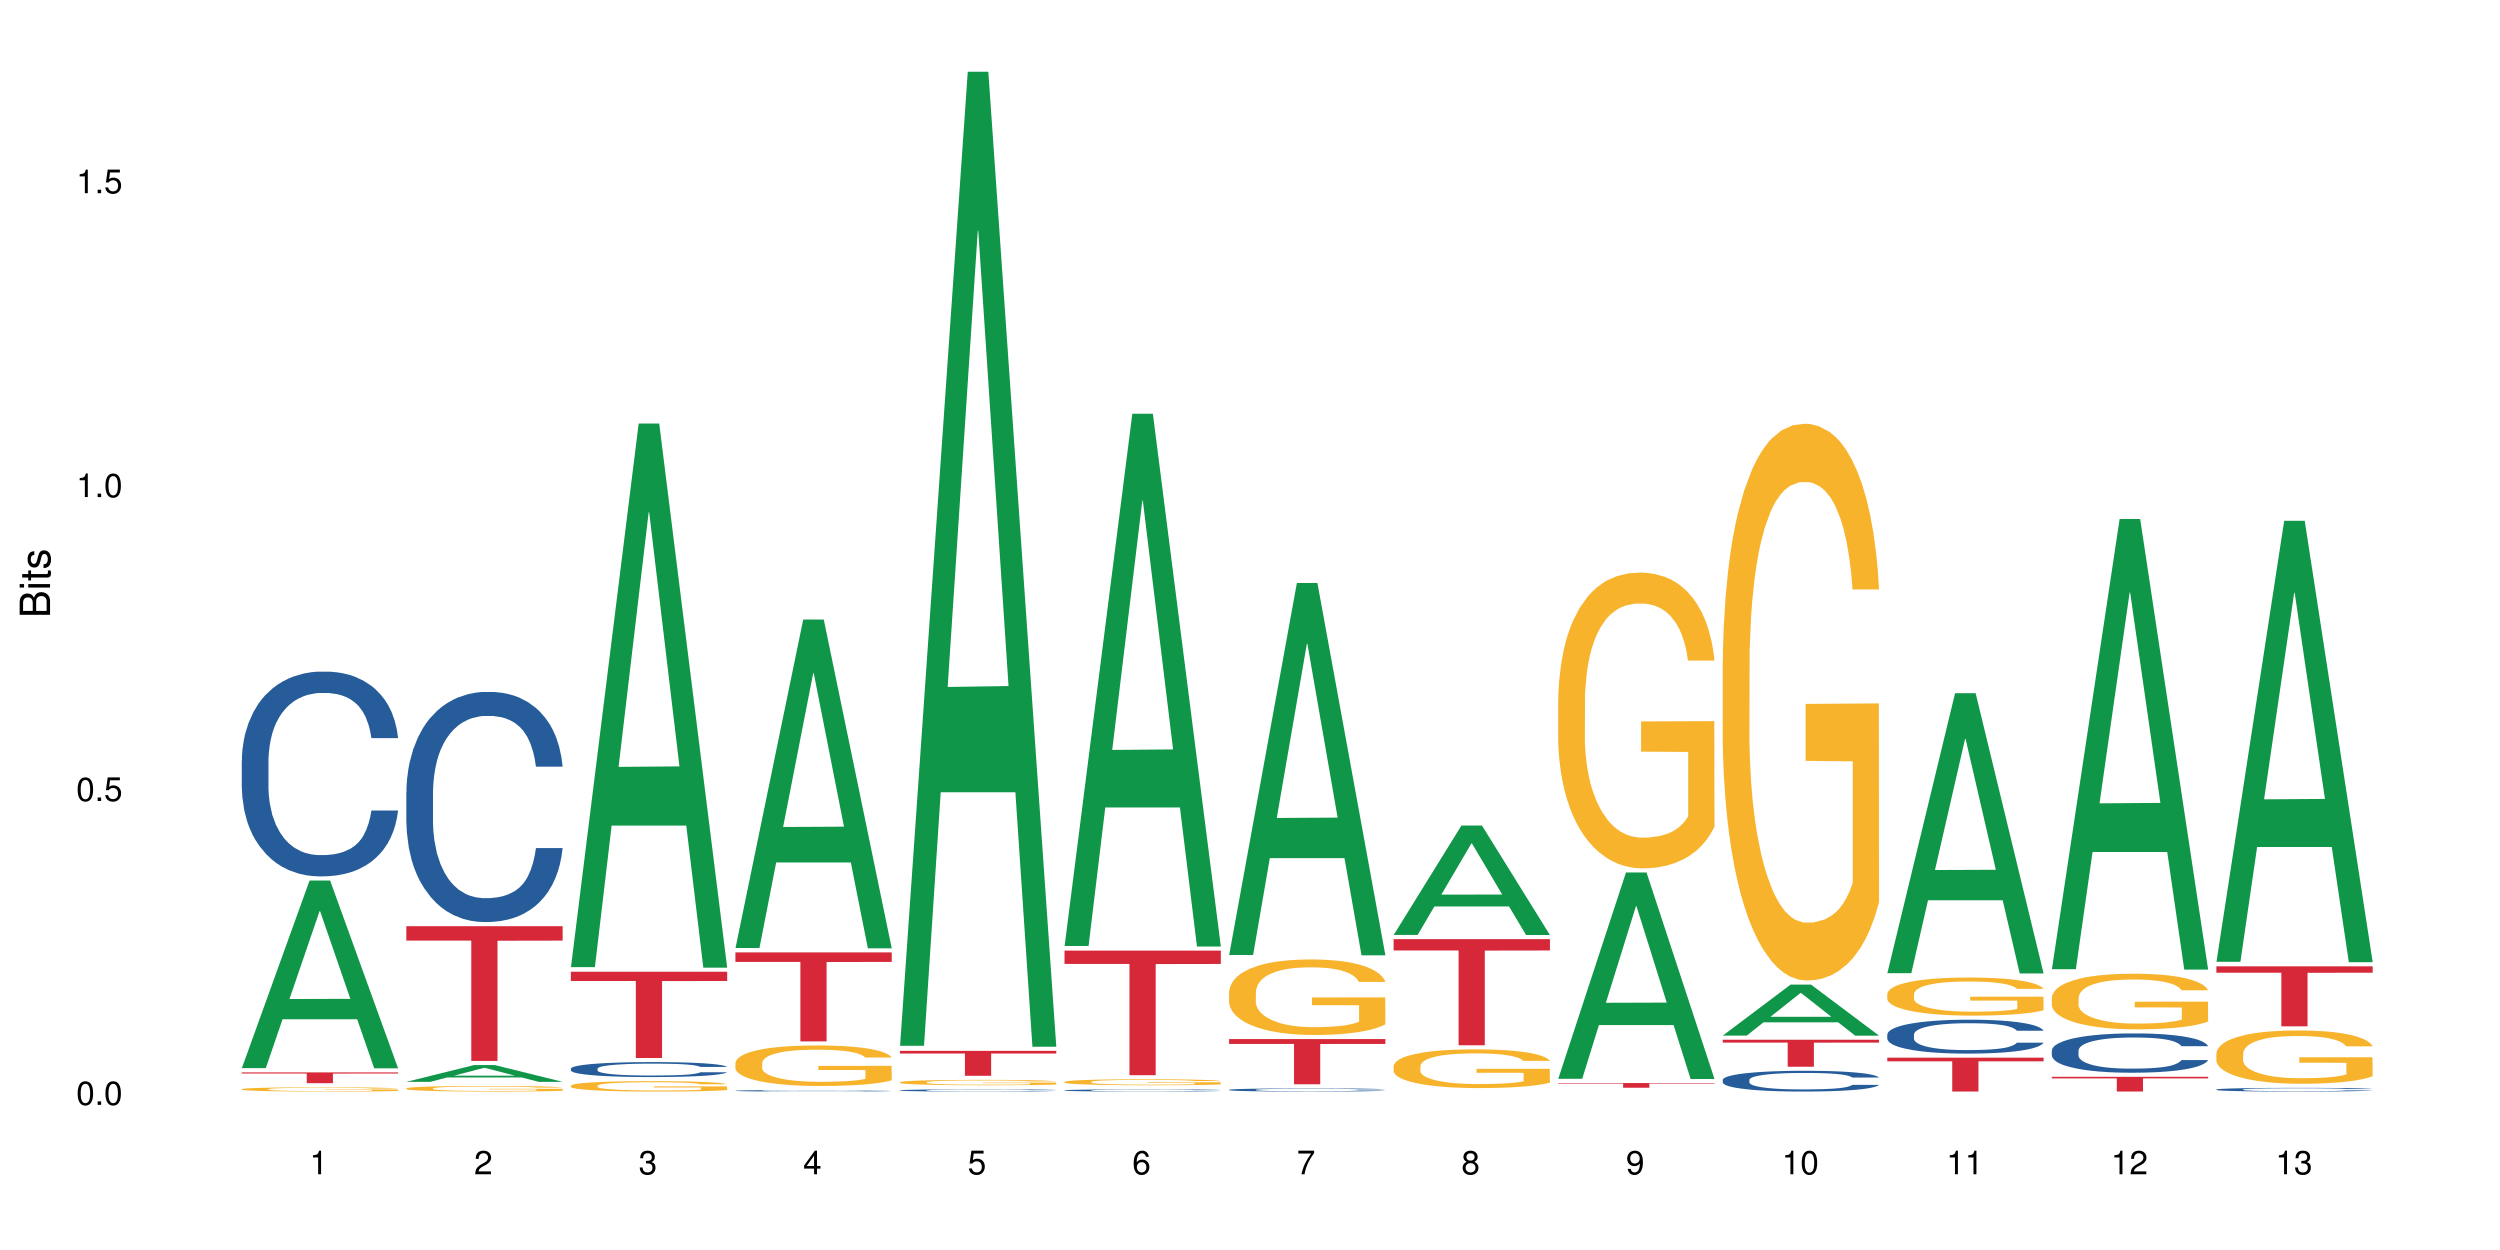 <?xml version="1.0" encoding="UTF-8"?>
<svg xmlns="http://www.w3.org/2000/svg" xmlns:xlink="http://www.w3.org/1999/xlink" width="720pt" height="360pt" viewBox="0 0 720 360" version="1.1">
<defs>
<g>
<symbol overflow="visible" id="glyph0-0">
<path style="stroke:none;" d=""/>
</symbol>
<symbol overflow="visible" id="glyph0-1">
<path style="stroke:none;" d="M 2.641 -6.797 C 2 -6.797 1.422 -6.531 1.078 -6.047 C 0.641 -5.453 0.406 -4.547 0.406 -3.297 C 0.406 -1 1.188 0.219 2.641 0.219 C 4.078 0.219 4.859 -1 4.859 -3.234 C 4.859 -4.562 4.656 -5.438 4.203 -6.047 C 3.844 -6.531 3.281 -6.797 2.641 -6.797 Z M 2.641 -6.047 C 3.547 -6.047 4 -5.125 4 -3.312 C 4 -1.375 3.562 -0.484 2.625 -0.484 C 1.734 -0.484 1.281 -1.422 1.281 -3.281 C 1.281 -5.141 1.734 -6.047 2.641 -6.047 Z M 2.641 -6.047 "/>
</symbol>
<symbol overflow="visible" id="glyph0-2">
<path style="stroke:none;" d="M 1.828 -1 L 0.828 -1 L 0.828 0 L 1.828 0 Z M 1.828 -1 "/>
</symbol>
<symbol overflow="visible" id="glyph0-3">
<path style="stroke:none;" d="M 4.562 -6.797 L 1.062 -6.797 L 0.547 -3.094 L 1.328 -3.094 C 1.719 -3.562 2.047 -3.734 2.578 -3.734 C 3.484 -3.734 4.062 -3.109 4.062 -2.094 C 4.062 -1.125 3.484 -0.531 2.578 -0.531 C 1.828 -0.531 1.375 -0.906 1.188 -1.672 L 0.328 -1.672 C 0.453 -1.109 0.547 -0.844 0.75 -0.594 C 1.125 -0.078 1.828 0.219 2.594 0.219 C 3.969 0.219 4.922 -0.781 4.922 -2.219 C 4.922 -3.562 4.031 -4.484 2.719 -4.484 C 2.25 -4.484 1.859 -4.359 1.469 -4.062 L 1.734 -5.969 L 4.562 -5.969 Z M 4.562 -6.797 "/>
</symbol>
<symbol overflow="visible" id="glyph0-4">
<path style="stroke:none;" d="M 2.484 -4.844 L 2.484 0 L 3.328 0 L 3.328 -6.797 L 2.766 -6.797 C 2.469 -5.75 2.281 -5.609 0.984 -5.453 L 0.984 -4.844 Z M 2.484 -4.844 "/>
</symbol>
<symbol overflow="visible" id="glyph0-5">
<path style="stroke:none;" d="M 4.859 -0.828 L 1.281 -0.828 C 1.359 -1.391 1.672 -1.75 2.5 -2.234 L 3.469 -2.75 C 4.406 -3.266 4.906 -3.969 4.906 -4.812 C 4.906 -5.375 4.672 -5.906 4.266 -6.266 C 3.859 -6.625 3.375 -6.797 2.719 -6.797 C 1.859 -6.797 1.219 -6.5 0.844 -5.922 C 0.609 -5.562 0.5 -5.125 0.484 -4.438 L 1.328 -4.438 C 1.359 -4.906 1.406 -5.188 1.531 -5.406 C 1.75 -5.812 2.188 -6.062 2.703 -6.062 C 3.469 -6.062 4.031 -5.516 4.031 -4.781 C 4.031 -4.25 3.719 -3.797 3.125 -3.438 L 2.234 -2.938 C 0.812 -2.141 0.406 -1.5 0.328 0 L 4.859 0 Z M 4.859 -0.828 "/>
</symbol>
<symbol overflow="visible" id="glyph0-6">
<path style="stroke:none;" d="M 2.125 -3.125 L 2.578 -3.125 C 3.516 -3.125 3.984 -2.703 3.984 -1.891 C 3.984 -1.031 3.469 -0.531 2.578 -0.531 C 1.656 -0.531 1.203 -0.984 1.156 -1.969 L 0.312 -1.969 C 0.344 -1.422 0.438 -1.078 0.609 -0.766 C 0.953 -0.109 1.625 0.219 2.547 0.219 C 3.953 0.219 4.859 -0.609 4.859 -1.906 C 4.859 -2.766 4.516 -3.25 3.703 -3.516 C 4.344 -3.766 4.656 -4.25 4.656 -4.938 C 4.656 -6.109 3.875 -6.797 2.578 -6.797 C 1.203 -6.797 0.484 -6.047 0.453 -4.609 L 1.297 -4.609 C 1.312 -5.016 1.344 -5.25 1.453 -5.453 C 1.641 -5.828 2.062 -6.062 2.594 -6.062 C 3.344 -6.062 3.797 -5.625 3.797 -4.906 C 3.797 -4.422 3.609 -4.141 3.25 -3.984 C 3.016 -3.891 2.719 -3.844 2.125 -3.844 Z M 2.125 -3.125 "/>
</symbol>
<symbol overflow="visible" id="glyph0-7">
<path style="stroke:none;" d="M 3.141 -1.625 L 3.141 0 L 3.984 0 L 3.984 -1.625 L 4.984 -1.625 L 4.984 -2.391 L 3.984 -2.391 L 3.984 -6.797 L 3.359 -6.797 L 0.266 -2.516 L 0.266 -1.625 Z M 3.141 -2.391 L 1 -2.391 L 3.141 -5.359 Z M 3.141 -2.391 "/>
</symbol>
<symbol overflow="visible" id="glyph0-8">
<path style="stroke:none;" d="M 4.781 -5.031 C 4.609 -6.141 3.891 -6.797 2.844 -6.797 C 2.094 -6.797 1.422 -6.438 1.031 -5.828 C 0.609 -5.172 0.406 -4.344 0.406 -3.094 C 0.406 -1.953 0.578 -1.234 0.984 -0.625 C 1.359 -0.078 1.953 0.219 2.703 0.219 C 3.984 0.219 4.922 -0.734 4.922 -2.078 C 4.922 -3.344 4.062 -4.234 2.844 -4.234 C 2.172 -4.234 1.641 -3.969 1.281 -3.469 C 1.281 -5.125 1.828 -6.047 2.797 -6.047 C 3.391 -6.047 3.797 -5.672 3.938 -5.031 Z M 2.734 -3.484 C 3.547 -3.484 4.062 -2.922 4.062 -2 C 4.062 -1.156 3.484 -0.531 2.703 -0.531 C 1.922 -0.531 1.328 -1.188 1.328 -2.047 C 1.328 -2.891 1.906 -3.484 2.734 -3.484 Z M 2.734 -3.484 "/>
</symbol>
<symbol overflow="visible" id="glyph0-9">
<path style="stroke:none;" d="M 4.984 -6.797 L 0.438 -6.797 L 0.438 -5.969 L 4.109 -5.969 C 2.5 -3.656 1.828 -2.234 1.328 0 L 2.219 0 C 2.594 -2.172 3.453 -4.047 4.984 -6.094 Z M 4.984 -6.797 "/>
</symbol>
<symbol overflow="visible" id="glyph0-10">
<path style="stroke:none;" d="M 3.75 -3.578 C 4.453 -4 4.688 -4.344 4.688 -4.984 C 4.688 -6.047 3.844 -6.797 2.641 -6.797 C 1.438 -6.797 0.594 -6.047 0.594 -4.984 C 0.594 -4.359 0.828 -4.016 1.516 -3.578 C 0.734 -3.203 0.359 -2.641 0.359 -1.891 C 0.359 -0.641 1.297 0.219 2.641 0.219 C 3.984 0.219 4.922 -0.641 4.922 -1.875 C 4.922 -2.641 4.531 -3.203 3.75 -3.578 Z M 2.641 -6.047 C 3.359 -6.047 3.812 -5.625 3.812 -4.969 C 3.812 -4.344 3.344 -3.922 2.641 -3.922 C 1.922 -3.922 1.453 -4.344 1.453 -4.984 C 1.453 -5.625 1.922 -6.047 2.641 -6.047 Z M 2.641 -3.203 C 3.484 -3.203 4.062 -2.672 4.062 -1.875 C 4.062 -1.062 3.484 -0.531 2.625 -0.531 C 1.797 -0.531 1.219 -1.078 1.219 -1.875 C 1.219 -2.672 1.797 -3.203 2.641 -3.203 Z M 2.641 -3.203 "/>
</symbol>
<symbol overflow="visible" id="glyph0-11">
<path style="stroke:none;" d="M 0.516 -1.547 C 0.672 -0.438 1.406 0.219 2.438 0.219 C 3.188 0.219 3.859 -0.141 4.266 -0.75 C 4.688 -1.406 4.891 -2.25 4.891 -3.484 C 4.891 -4.625 4.703 -5.359 4.312 -5.953 C 3.938 -6.5 3.344 -6.797 2.594 -6.797 C 1.297 -6.797 0.359 -5.844 0.359 -4.516 C 0.359 -3.25 1.234 -2.344 2.453 -2.344 C 3.094 -2.344 3.562 -2.578 4.016 -3.109 C 4 -1.453 3.469 -0.531 2.5 -0.531 C 1.906 -0.531 1.484 -0.906 1.359 -1.547 Z M 2.578 -6.062 C 3.375 -6.062 3.969 -5.406 3.969 -4.531 C 3.969 -3.688 3.375 -3.094 2.547 -3.094 C 1.734 -3.094 1.234 -3.672 1.234 -4.578 C 1.234 -5.438 1.797 -6.062 2.578 -6.062 Z M 2.578 -6.062 "/>
</symbol>
<symbol overflow="visible" id="glyph1-0">
<path style="stroke:none;" d=""/>
</symbol>
<symbol overflow="visible" id="glyph1-1">
<path style="stroke:none;" d="M 0 -0.953 L 0 -4.891 C 0 -5.719 -0.234 -6.344 -0.734 -6.797 C -1.188 -7.234 -1.812 -7.469 -2.5 -7.469 C -3.547 -7.469 -4.188 -7 -4.625 -5.875 C -4.984 -6.672 -5.641 -7.094 -6.531 -7.094 C -7.156 -7.094 -7.734 -6.859 -8.141 -6.391 C -8.562 -5.938 -8.75 -5.344 -8.75 -4.5 L -8.75 -0.953 Z M -4.984 -2.062 L -7.766 -2.062 L -7.766 -4.219 C -7.766 -4.844 -7.688 -5.203 -7.453 -5.5 C -7.219 -5.812 -6.859 -5.969 -6.375 -5.969 C -5.906 -5.969 -5.531 -5.812 -5.297 -5.5 C -5.062 -5.203 -4.984 -4.844 -4.984 -4.219 Z M -0.984 -2.062 L -4 -2.062 L -4 -4.781 C -4 -5.328 -3.859 -5.688 -3.578 -5.953 C -3.297 -6.219 -2.922 -6.359 -2.484 -6.359 C -2.062 -6.359 -1.688 -6.219 -1.406 -5.953 C -1.109 -5.688 -0.984 -5.328 -0.984 -4.781 Z M -0.984 -2.062 "/>
</symbol>
<symbol overflow="visible" id="glyph1-2">
<path style="stroke:none;" d="M -6.281 -1.797 L -6.281 -0.797 L 0 -0.797 L 0 -1.797 Z M -8.75 -1.797 L -8.75 -0.797 L -7.484 -0.797 L -7.484 -1.797 Z M -8.75 -1.797 "/>
</symbol>
<symbol overflow="visible" id="glyph1-3">
<path style="stroke:none;" d="M -6.281 -3.047 L -6.281 -2.016 L -8.016 -2.016 L -8.016 -1.016 L -6.281 -1.016 L -6.281 -0.172 L -5.469 -0.172 L -5.469 -1.016 L -0.719 -1.016 C -0.078 -1.016 0.281 -1.453 0.281 -2.234 C 0.281 -2.469 0.25 -2.719 0.188 -3.047 L -0.641 -3.047 C -0.609 -2.922 -0.594 -2.766 -0.594 -2.562 C -0.594 -2.141 -0.719 -2.016 -1.156 -2.016 L -5.469 -2.016 L -5.469 -3.047 Z M -6.281 -3.047 "/>
</symbol>
<symbol overflow="visible" id="glyph1-4">
<path style="stroke:none;" d="M -4.531 -5.25 C -5.766 -5.25 -6.469 -4.422 -6.469 -2.969 C -6.469 -1.516 -5.719 -0.562 -4.547 -0.562 C -3.562 -0.562 -3.094 -1.062 -2.734 -2.562 L -2.516 -3.484 C -2.344 -4.188 -2.094 -4.469 -1.625 -4.469 C -1.047 -4.469 -0.641 -3.875 -0.641 -3 C -0.641 -2.453 -0.797 -2 -1.062 -1.75 C -1.25 -1.594 -1.422 -1.531 -1.875 -1.469 L -1.875 -0.406 C -0.422 -0.453 0.281 -1.266 0.281 -2.922 C 0.281 -4.5 -0.5 -5.516 -1.719 -5.516 C -2.656 -5.516 -3.172 -4.984 -3.469 -3.734 L -3.703 -2.766 C -3.891 -1.953 -4.156 -1.609 -4.594 -1.609 C -5.172 -1.609 -5.547 -2.125 -5.547 -2.938 C -5.547 -3.75 -5.203 -4.172 -4.531 -4.203 Z M -4.531 -5.25 "/>
</symbol>
</g>
</defs>
<g id="surface102343">
<rect x="0" y="0" width="720" height="360" style="fill:rgb(100%,100%,100%);fill-opacity:1;stroke:none;"/>
<path style=" stroke:none;fill-rule:nonzero;fill:rgb(6.275%,58.824%,28.235%);fill-opacity:1;" d="M 69.629 307.621 L 69.676 307.57 L 89.156 253.59 L 95.074 253.59 L 114.648 307.672 L 107.773 307.672 L 102.867 293.555 L 81.367 293.555 L 76.555 307.621 L 69.629 307.621 L 83.434 287.715 L 100.895 287.664 L 92.188 262.426 L 92.09 262.375 L 91.996 262.527 L 83.387 287.664 L 83.434 287.715 Z M 69.629 307.621 "/>
<path style=" stroke:none;fill-rule:nonzero;fill:rgb(14.51%,36.078%,60%);fill-opacity:1;" d="M 69.629 219.098 L 69.684 219.043 L 69.684 217.75 L 69.848 215.699 L 70.234 213.113 L 70.617 211.332 L 71.605 208.152 L 72.977 205.082 L 74.406 202.707 L 75.449 201.309 L 76.383 200.23 L 78.523 198.234 L 79.895 197.211 L 81.379 196.293 L 83.191 195.375 L 84.508 194.836 L 87.473 193.977 L 89.668 193.598 L 91.371 193.438 L 95.051 193.438 L 97.246 193.652 L 98.84 193.922 L 100.594 194.352 L 102.078 194.836 L 104.656 196.023 L 106.965 197.531 L 108.008 198.395 L 109.652 200.066 L 110.918 201.684 L 111.797 203.086 L 112.785 205.082 L 113.66 207.508 L 114.32 210.254 L 114.648 212.574 L 106.965 212.574 L 106.578 210.418 L 106.141 208.746 L 105.316 206.535 L 104.492 204.973 L 103.34 203.41 L 102.297 202.387 L 100.871 201.359 L 99.605 200.715 L 98.289 200.23 L 97.027 199.906 L 94.609 199.582 L 91.809 199.582 L 90.766 199.691 L 88.625 200.121 L 87.473 200.5 L 85.824 201.254 L 84.672 201.953 L 83.301 203.031 L 82.367 203.949 L 81.215 205.352 L 80.391 206.59 L 79.457 208.367 L 78.906 209.715 L 78.414 211.227 L 77.977 213.004 L 77.645 214.891 L 77.426 216.887 L 77.316 218.828 L 77.316 227.184 L 77.426 229.121 L 77.699 231.387 L 78.414 234.676 L 79.457 237.531 L 80.664 239.797 L 81.816 241.414 L 82.477 242.168 L 83.355 243.031 L 84.727 244.109 L 86.703 245.188 L 87.855 245.617 L 89.613 246.051 L 91.426 246.266 L 93.844 246.266 L 95.984 246.051 L 97.41 245.781 L 98.895 245.348 L 100.926 244.434 L 102.188 243.57 L 103.285 242.547 L 104.109 241.52 L 104.656 240.66 L 105.48 238.988 L 106.141 237.156 L 106.633 235.27 L 106.965 233.434 L 114.648 233.434 L 114.32 235.59 L 113.828 237.695 L 113.332 239.258 L 112.562 241.145 L 111.688 242.816 L 110.422 244.703 L 109.379 245.941 L 108.008 247.289 L 106.746 248.312 L 105.371 249.23 L 103.34 250.309 L 102.023 250.848 L 100.594 251.332 L 98.895 251.762 L 96.75 252.141 L 94.445 252.355 L 92.305 252.41 L 90 252.301 L 88.297 252.086 L 86.047 251.602 L 83.246 250.633 L 81.215 249.605 L 79.621 248.582 L 78.25 247.504 L 76.711 246.051 L 74.734 243.676 L 73.527 241.844 L 72.703 240.336 L 71.77 238.234 L 71.113 236.348 L 70.344 233.328 L 69.793 229.5 L 69.629 226.535 Z M 69.629 219.098 "/>
<path style=" stroke:none;fill-rule:nonzero;fill:rgb(96.863%,70.196%,16.863%);fill-opacity:1;" d="M 69.629 313.668 L 69.684 313.668 L 69.684 313.645 L 69.902 313.594 L 70.453 313.523 L 71.168 313.465 L 71.934 313.422 L 72.43 313.398 L 73.254 313.363 L 73.965 313.34 L 75.777 313.289 L 78.086 313.242 L 79.348 313.223 L 80.773 313.203 L 82.805 313.18 L 83.738 313.172 L 86.594 313.156 L 89.832 313.145 L 93.402 313.141 L 95.051 313.141 L 97.301 313.148 L 100.375 313.16 L 102.133 313.172 L 103.504 313.18 L 104.934 313.195 L 106.688 313.219 L 108.336 313.246 L 109.652 313.273 L 110.973 313.305 L 112.07 313.344 L 113.004 313.383 L 113.828 313.43 L 114.32 313.469 L 114.648 313.508 L 107.02 313.508 L 106.578 313.469 L 106.086 313.438 L 105.262 313.402 L 104.438 313.375 L 103.613 313.352 L 102.078 313.324 L 100.758 313.305 L 99.113 313.289 L 97.52 313.277 L 95.707 313.273 L 94.609 313.27 L 91.699 313.27 L 89.066 313.277 L 87.527 313.285 L 86.43 313.297 L 84.891 313.312 L 83.961 313.328 L 83.41 313.336 L 81.762 313.371 L 80.664 313.402 L 80.062 313.422 L 79.293 313.457 L 78.742 313.488 L 78.141 313.531 L 77.809 313.566 L 77.371 313.641 L 77.316 313.844 L 77.48 313.887 L 77.809 313.934 L 78.25 313.973 L 78.906 314.016 L 79.566 314.047 L 80.719 314.094 L 81.707 314.121 L 82.477 314.141 L 83.961 314.172 L 84.562 314.18 L 85.992 314.199 L 87.473 314.219 L 89.285 314.23 L 90.656 314.238 L 92.855 314.242 L 95.652 314.242 L 98.949 314.234 L 101.035 314.227 L 102.461 314.219 L 103.395 314.211 L 104.547 314.199 L 105.371 314.188 L 106.141 314.176 L 107.074 314.156 L 107.074 313.887 L 93.512 313.887 L 93.512 313.762 L 114.594 313.758 L 114.648 314.199 L 113.496 314.227 L 112.07 314.258 L 110.699 314.281 L 109.27 314.297 L 107.238 314.32 L 105.59 314.332 L 103.066 314.348 L 100.758 314.359 L 98.344 314.367 L 96.203 314.371 L 93.676 314.371 L 91.426 314.367 L 89.012 314.363 L 87.09 314.352 L 83.574 314.328 L 81.379 314.305 L 79.953 314.285 L 78.469 314.262 L 76.988 314.234 L 75.668 314.203 L 74.789 314.18 L 73.91 314.152 L 72.977 314.117 L 72.102 314.078 L 71.441 314.047 L 70.836 314.004 L 70.398 313.969 L 69.957 313.918 L 69.738 313.879 L 69.629 313.844 Z M 69.629 313.668 "/>
<path style=" stroke:none;fill-rule:nonzero;fill:rgb(83.922%,15.686%,22.353%);fill-opacity:1;" d="M 69.629 308.852 L 114.648 308.852 L 114.648 309.184 L 95.887 309.188 L 95.887 311.961 L 88.34 311.961 L 88.34 309.188 L 88.23 309.184 L 69.629 309.184 Z M 69.629 308.852 "/>
<path style=" stroke:none;fill-rule:nonzero;fill:rgb(6.275%,58.824%,28.235%);fill-opacity:1;" d="M 117.02 311.57 L 117.066 311.566 L 136.547 306.734 L 142.465 306.734 L 162.039 311.574 L 155.164 311.574 L 150.258 310.312 L 128.758 310.312 L 123.945 311.57 L 117.02 311.57 L 130.824 309.789 L 148.285 309.785 L 139.578 307.523 L 139.48 307.52 L 139.387 307.535 L 130.777 309.785 L 130.824 309.789 Z M 117.02 311.57 "/>
<path style=" stroke:none;fill-rule:nonzero;fill:rgb(14.51%,36.078%,60%);fill-opacity:1;" d="M 117.02 228.129 L 117.074 228.066 L 117.074 226.613 L 117.238 224.312 L 117.625 221.402 L 118.008 219.406 L 118.996 215.832 L 120.367 212.379 L 121.797 209.715 L 122.84 208.141 L 123.773 206.926 L 125.914 204.688 L 127.285 203.535 L 128.77 202.504 L 130.582 201.477 L 131.898 200.871 L 134.863 199.902 L 137.059 199.477 L 138.762 199.297 L 142.441 199.297 L 144.637 199.539 L 146.23 199.84 L 147.984 200.324 L 149.469 200.871 L 152.047 202.203 L 154.355 203.898 L 155.398 204.867 L 157.043 206.746 L 158.309 208.562 L 159.188 210.137 L 160.176 212.379 L 161.051 215.105 L 161.711 218.195 L 162.039 220.797 L 154.355 220.797 L 153.969 218.375 L 153.531 216.496 L 152.707 214.016 L 151.883 212.258 L 150.73 210.5 L 149.688 209.352 L 148.262 208.199 L 146.996 207.473 L 145.68 206.926 L 144.418 206.562 L 142 206.199 L 139.199 206.199 L 138.156 206.32 L 136.016 206.805 L 134.863 207.23 L 133.215 208.078 L 132.062 208.867 L 130.691 210.078 L 129.758 211.105 L 128.605 212.684 L 127.781 214.074 L 126.848 216.074 L 126.297 217.59 L 125.805 219.285 L 125.367 221.281 L 125.035 223.402 L 124.816 225.645 L 124.707 227.824 L 124.707 237.215 L 124.816 239.395 L 125.09 241.938 L 125.805 245.633 L 126.848 248.844 L 128.055 251.387 L 129.207 253.203 L 129.867 254.051 L 130.746 255.02 L 132.117 256.234 L 134.094 257.445 L 135.246 257.93 L 137.004 258.414 L 138.816 258.656 L 141.234 258.656 L 143.375 258.414 L 144.801 258.109 L 146.285 257.625 L 148.316 256.598 L 149.578 255.629 L 150.676 254.477 L 151.5 253.324 L 152.047 252.355 L 152.871 250.48 L 153.531 248.418 L 154.023 246.301 L 154.355 244.238 L 162.039 244.238 L 161.711 246.664 L 161.219 249.023 L 160.723 250.781 L 159.953 252.902 L 159.074 254.777 L 157.812 256.898 L 156.77 258.293 L 155.398 259.805 L 154.137 260.957 L 152.762 261.988 L 150.73 263.199 L 149.414 263.805 L 147.984 264.348 L 146.285 264.836 L 144.141 265.258 L 141.836 265.5 L 139.695 265.562 L 137.391 265.441 L 135.688 265.199 L 133.438 264.652 L 130.637 263.562 L 128.605 262.41 L 127.012 261.262 L 125.641 260.051 L 124.102 258.414 L 122.125 255.75 L 120.918 253.688 L 120.094 251.992 L 119.16 249.629 L 118.504 247.512 L 117.734 244.117 L 117.184 239.816 L 117.02 236.488 Z M 117.02 228.129 "/>
<path style=" stroke:none;fill-rule:nonzero;fill:rgb(96.863%,70.196%,16.863%);fill-opacity:1;" d="M 117.02 313.445 L 117.074 313.445 L 117.074 313.414 L 117.293 313.348 L 117.844 313.258 L 118.559 313.184 L 119.324 313.125 L 119.82 313.094 L 120.645 313.047 L 121.355 313.016 L 123.168 312.949 L 125.477 312.887 L 126.738 312.859 L 128.164 312.836 L 130.195 312.809 L 131.129 312.797 L 133.984 312.773 L 137.223 312.758 L 140.793 312.754 L 142.441 312.758 L 144.691 312.762 L 147.766 312.777 L 149.523 312.793 L 150.895 312.809 L 152.324 312.828 L 154.078 312.855 L 155.727 312.891 L 157.043 312.926 L 158.363 312.973 L 159.461 313.02 L 160.395 313.07 L 161.219 313.133 L 161.711 313.184 L 162.039 313.234 L 154.41 313.234 L 153.969 313.184 L 153.477 313.145 L 152.652 313.098 L 151.828 313.059 L 151.004 313.031 L 149.469 312.992 L 148.148 312.969 L 146.504 312.949 L 144.91 312.938 L 143.098 312.926 L 139.09 312.926 L 136.457 312.934 L 134.918 312.945 L 133.82 312.957 L 132.281 312.98 L 131.352 313 L 130.801 313.012 L 129.152 313.055 L 128.055 313.098 L 127.453 313.125 L 126.684 313.168 L 126.133 313.211 L 125.531 313.27 L 125.199 313.312 L 124.762 313.414 L 124.707 313.68 L 124.871 313.734 L 125.199 313.797 L 125.641 313.848 L 126.297 313.906 L 126.957 313.945 L 128.109 314.004 L 129.098 314.043 L 129.867 314.066 L 131.352 314.109 L 131.953 314.121 L 133.383 314.148 L 134.863 314.168 L 136.676 314.188 L 138.047 314.195 L 140.246 314.203 L 143.043 314.203 L 146.34 314.195 L 148.426 314.184 L 149.852 314.172 L 150.785 314.16 L 151.938 314.145 L 152.762 314.129 L 153.531 314.113 L 154.465 314.086 L 154.465 313.734 L 140.902 313.734 L 140.902 313.566 L 161.984 313.566 L 162.039 314.145 L 160.887 314.184 L 159.461 314.223 L 158.086 314.25 L 156.66 314.277 L 154.629 314.305 L 152.98 314.32 L 150.457 314.344 L 148.148 314.355 L 145.734 314.363 L 143.594 314.371 L 141.066 314.371 L 138.816 314.367 L 136.402 314.359 L 134.48 314.348 L 132.723 314.332 L 130.965 314.312 L 128.77 314.281 L 127.34 314.258 L 125.859 314.227 L 124.379 314.188 L 123.059 314.148 L 122.18 314.117 L 121.301 314.082 L 120.367 314.039 L 119.492 313.988 L 118.832 313.941 L 118.227 313.891 L 117.789 313.844 L 117.348 313.777 L 117.129 313.723 L 117.02 313.676 Z M 117.02 313.445 "/>
<path style=" stroke:none;fill-rule:nonzero;fill:rgb(83.922%,15.686%,22.353%);fill-opacity:1;" d="M 117.02 266.742 L 162.039 266.742 L 162.039 270.895 L 143.277 270.934 L 143.277 305.555 L 135.73 305.555 L 135.73 270.969 L 135.617 270.895 L 117.02 270.895 Z M 117.02 266.742 "/>
<path style=" stroke:none;fill-rule:nonzero;fill:rgb(6.275%,58.824%,28.235%);fill-opacity:1;" d="M 164.41 278.539 L 164.457 278.395 L 183.938 121.98 L 189.855 121.98 L 209.43 278.688 L 202.555 278.688 L 197.648 237.781 L 176.148 237.781 L 171.336 278.539 L 164.41 278.539 L 178.215 220.859 L 195.676 220.715 L 186.969 147.582 L 186.871 147.438 L 186.777 147.879 L 178.168 220.715 L 178.215 220.859 Z M 164.41 278.539 "/>
<path style=" stroke:none;fill-rule:nonzero;fill:rgb(14.51%,36.078%,60%);fill-opacity:1;" d="M 164.41 307.758 L 164.465 307.754 L 164.465 307.66 L 164.629 307.512 L 165.016 307.32 L 165.398 307.191 L 166.387 306.961 L 167.758 306.734 L 169.188 306.562 L 170.23 306.457 L 171.164 306.379 L 173.305 306.234 L 174.676 306.16 L 176.16 306.094 L 177.973 306.027 L 179.289 305.984 L 182.254 305.922 L 184.449 305.895 L 186.152 305.883 L 189.832 305.883 L 192.027 305.898 L 193.621 305.918 L 195.375 305.949 L 196.859 305.984 L 199.438 306.074 L 201.746 306.184 L 202.789 306.246 L 204.434 306.367 L 205.699 306.488 L 206.578 306.59 L 207.566 306.734 L 208.441 306.91 L 209.102 307.113 L 209.43 307.281 L 201.746 307.281 L 201.359 307.125 L 200.922 307.004 L 200.098 306.84 L 199.273 306.727 L 198.121 306.613 L 197.078 306.539 L 195.652 306.461 L 194.387 306.414 L 193.07 306.379 L 191.809 306.355 L 189.391 306.332 L 186.59 306.332 L 185.547 306.34 L 183.406 306.371 L 182.254 306.398 L 180.605 306.453 L 179.453 306.508 L 178.082 306.586 L 177.148 306.652 L 175.996 306.754 L 175.172 306.844 L 174.238 306.977 L 173.688 307.074 L 173.195 307.184 L 172.754 307.312 L 172.426 307.453 L 172.207 307.598 L 172.098 307.738 L 172.098 308.352 L 172.207 308.492 L 172.48 308.656 L 173.195 308.898 L 174.238 309.105 L 175.445 309.273 L 176.598 309.391 L 177.258 309.445 L 178.137 309.508 L 179.508 309.586 L 181.484 309.664 L 182.637 309.699 L 184.395 309.73 L 186.207 309.746 L 188.621 309.746 L 190.766 309.73 L 192.191 309.711 L 193.676 309.676 L 195.707 309.609 L 196.969 309.547 L 198.066 309.473 L 198.891 309.398 L 199.438 309.336 L 200.262 309.211 L 200.922 309.078 L 201.414 308.941 L 201.746 308.809 L 209.43 308.809 L 209.102 308.965 L 208.609 309.117 L 208.113 309.234 L 207.344 309.371 L 206.465 309.492 L 205.203 309.629 L 204.16 309.723 L 202.789 309.82 L 201.523 309.895 L 200.152 309.961 L 198.121 310.039 L 196.805 310.078 L 195.375 310.113 L 193.676 310.145 L 191.531 310.176 L 189.227 310.191 L 187.086 310.195 L 184.781 310.188 L 183.078 310.172 L 180.828 310.133 L 178.027 310.062 L 175.996 309.988 L 174.402 309.914 L 173.031 309.836 L 171.492 309.73 L 169.516 309.555 L 168.309 309.422 L 167.484 309.312 L 166.551 309.156 L 165.895 309.02 L 165.125 308.801 L 164.574 308.52 L 164.41 308.301 Z M 164.41 307.758 "/>
<path style=" stroke:none;fill-rule:nonzero;fill:rgb(96.863%,70.196%,16.863%);fill-opacity:1;" d="M 164.41 312.656 L 164.465 312.656 L 164.465 312.602 L 164.684 312.477 L 165.234 312.309 L 165.949 312.168 L 166.715 312.059 L 167.211 312 L 168.035 311.918 L 168.746 311.859 L 170.559 311.734 L 172.867 311.621 L 174.129 311.57 L 175.555 311.523 L 177.586 311.473 L 178.52 311.453 L 181.375 311.41 L 184.613 311.383 L 188.184 311.375 L 189.832 311.375 L 192.082 311.387 L 195.156 311.418 L 196.914 311.445 L 198.285 311.473 L 199.715 311.508 L 201.469 311.562 L 203.117 311.629 L 204.434 311.695 L 205.754 311.777 L 206.852 311.863 L 207.785 311.961 L 208.609 312.074 L 209.102 312.168 L 209.43 312.266 L 201.801 312.266 L 201.359 312.168 L 200.867 312.098 L 200.043 312.004 L 199.219 311.941 L 198.395 311.887 L 196.859 311.816 L 195.539 311.773 L 193.895 311.734 L 192.301 311.711 L 190.488 311.695 L 189.391 311.688 L 186.48 311.688 L 183.848 311.707 L 182.309 311.73 L 181.211 311.75 L 179.672 311.793 L 178.742 311.824 L 178.191 311.848 L 176.543 311.934 L 175.445 312.008 L 174.844 312.059 L 174.074 312.141 L 173.523 312.215 L 172.922 312.324 L 172.59 312.406 L 172.152 312.594 L 172.098 313.086 L 172.262 313.191 L 172.59 313.305 L 173.031 313.402 L 173.688 313.504 L 174.348 313.586 L 175.5 313.691 L 176.488 313.762 L 177.258 313.809 L 178.742 313.883 L 179.344 313.906 L 180.773 313.957 L 182.254 313.996 L 184.066 314.027 L 185.438 314.043 L 187.633 314.059 L 190.434 314.059 L 193.73 314.043 L 195.816 314.02 L 197.242 314 L 198.176 313.98 L 199.328 313.949 L 200.152 313.922 L 200.922 313.891 L 201.855 313.844 L 201.855 313.191 L 188.293 313.188 L 188.293 312.883 L 209.375 312.879 L 209.43 313.949 L 208.277 314.023 L 206.852 314.094 L 205.477 314.148 L 204.051 314.195 L 202.02 314.246 L 200.371 314.281 L 197.848 314.32 L 195.539 314.344 L 193.125 314.359 L 190.984 314.367 L 188.457 314.371 L 186.207 314.363 L 183.793 314.348 L 181.871 314.328 L 180.113 314.301 L 178.355 314.266 L 176.16 314.207 L 174.73 314.16 L 173.25 314.102 L 171.766 314.035 L 170.449 313.961 L 169.57 313.902 L 168.691 313.836 L 167.758 313.754 L 166.883 313.66 L 166.223 313.578 L 165.617 313.48 L 165.18 313.391 L 164.738 313.266 L 164.52 313.168 L 164.41 313.086 Z M 164.41 312.656 "/>
<path style=" stroke:none;fill-rule:nonzero;fill:rgb(83.922%,15.686%,22.353%);fill-opacity:1;" d="M 164.41 279.867 L 209.43 279.867 L 209.43 282.527 L 190.668 282.551 L 190.668 304.703 L 183.117 304.703 L 183.117 282.574 L 183.008 282.527 L 164.41 282.527 Z M 164.41 279.867 "/>
<path style=" stroke:none;fill-rule:nonzero;fill:rgb(6.275%,58.824%,28.235%);fill-opacity:1;" d="M 211.801 273.023 L 211.848 272.934 L 231.328 178.418 L 237.246 178.418 L 256.82 273.113 L 249.945 273.113 L 245.039 248.395 L 223.539 248.395 L 218.727 273.023 L 211.801 273.023 L 225.605 238.168 L 243.066 238.078 L 234.359 193.887 L 234.262 193.801 L 234.168 194.066 L 225.559 238.078 L 225.605 238.168 Z M 211.801 273.023 "/>
<path style=" stroke:none;fill-rule:nonzero;fill:rgb(14.51%,36.078%,60%);fill-opacity:1;" d="M 211.801 314.129 L 211.855 314.129 L 211.855 314.121 L 212.02 314.105 L 212.406 314.086 L 212.789 314.074 L 213.777 314.051 L 215.148 314.027 L 216.578 314.012 L 217.621 314 L 218.555 313.992 L 220.695 313.98 L 222.066 313.973 L 223.551 313.965 L 225.363 313.957 L 226.68 313.953 L 229.645 313.949 L 231.84 313.945 L 239.418 313.945 L 241.012 313.949 L 242.766 313.949 L 244.25 313.953 L 246.828 313.961 L 249.137 313.973 L 250.18 313.98 L 251.824 313.992 L 253.09 314.004 L 253.969 314.012 L 254.957 314.027 L 255.832 314.047 L 256.492 314.066 L 256.82 314.082 L 249.137 314.082 L 248.75 314.066 L 248.312 314.055 L 247.488 314.039 L 246.664 314.027 L 245.512 314.016 L 244.469 314.008 L 243.043 314 L 241.777 313.996 L 240.461 313.992 L 239.199 313.992 L 236.781 313.988 L 232.938 313.988 L 230.797 313.992 L 229.645 313.996 L 227.996 314 L 226.844 314.004 L 225.473 314.012 L 224.539 314.02 L 223.387 314.031 L 222.562 314.039 L 221.629 314.051 L 221.078 314.062 L 220.586 314.074 L 220.145 314.086 L 219.816 314.098 L 219.598 314.113 L 219.488 314.129 L 219.488 314.188 L 219.598 314.203 L 219.871 314.219 L 220.586 314.242 L 221.629 314.262 L 222.836 314.281 L 223.988 314.293 L 224.648 314.297 L 225.527 314.305 L 226.898 314.312 L 228.875 314.32 L 230.027 314.32 L 231.785 314.324 L 233.598 314.328 L 236.012 314.328 L 238.156 314.324 L 239.582 314.324 L 241.066 314.32 L 243.098 314.312 L 244.359 314.309 L 245.457 314.301 L 246.281 314.293 L 246.828 314.285 L 247.652 314.273 L 248.312 314.262 L 248.805 314.246 L 249.137 314.234 L 256.82 314.234 L 256.492 314.25 L 256 314.266 L 255.504 314.277 L 254.734 314.289 L 253.855 314.301 L 252.594 314.316 L 251.551 314.324 L 250.18 314.332 L 248.914 314.34 L 247.543 314.348 L 245.512 314.355 L 244.195 314.359 L 242.766 314.363 L 241.066 314.367 L 238.922 314.367 L 236.617 314.371 L 232.172 314.371 L 230.469 314.367 L 228.219 314.363 L 225.418 314.359 L 223.387 314.352 L 221.793 314.344 L 220.422 314.336 L 218.883 314.324 L 216.906 314.309 L 215.699 314.293 L 214.875 314.285 L 213.941 314.27 L 213.285 314.254 L 212.516 314.234 L 211.965 314.203 L 211.801 314.184 Z M 211.801 314.129 "/>
<path style=" stroke:none;fill-rule:nonzero;fill:rgb(96.863%,70.196%,16.863%);fill-opacity:1;" d="M 211.801 306.094 L 211.855 306.082 L 211.855 305.867 L 212.074 305.387 L 212.625 304.727 L 213.34 304.184 L 214.105 303.758 L 214.602 303.535 L 215.426 303.215 L 216.137 302.98 L 217.949 302.5 L 220.258 302.051 L 221.52 301.859 L 222.945 301.68 L 224.977 301.477 L 225.91 301.402 L 228.766 301.23 L 232.004 301.125 L 235.574 301.094 L 237.223 301.102 L 239.473 301.145 L 242.547 301.262 L 244.305 301.371 L 245.676 301.477 L 247.105 301.613 L 248.859 301.828 L 250.508 302.086 L 251.824 302.34 L 253.145 302.66 L 254.242 303 L 255.176 303.375 L 256 303.82 L 256.492 304.195 L 256.82 304.566 L 249.191 304.566 L 248.75 304.195 L 248.258 303.906 L 247.434 303.555 L 246.609 303.301 L 245.785 303.098 L 244.25 302.82 L 242.93 302.648 L 241.285 302.5 L 239.691 302.402 L 237.879 302.34 L 236.781 302.32 L 233.871 302.32 L 231.238 302.395 L 229.699 302.477 L 228.602 302.562 L 227.062 302.723 L 226.133 302.852 L 225.582 302.938 L 223.934 303.266 L 222.836 303.566 L 222.234 303.77 L 221.465 304.09 L 220.914 304.375 L 220.312 304.801 L 219.98 305.121 L 219.543 305.848 L 219.488 307.766 L 219.652 308.172 L 219.98 308.605 L 220.422 308.992 L 221.078 309.395 L 221.738 309.707 L 222.891 310.121 L 223.879 310.398 L 224.648 310.578 L 226.133 310.867 L 226.734 310.965 L 228.164 311.156 L 229.645 311.305 L 231.457 311.434 L 232.828 311.496 L 235.023 311.551 L 237.824 311.551 L 241.121 311.484 L 243.207 311.398 L 244.633 311.316 L 245.566 311.238 L 246.719 311.121 L 247.543 311.016 L 248.312 310.898 L 249.246 310.719 L 249.246 308.172 L 235.684 308.16 L 235.684 306.965 L 256.766 306.957 L 256.82 311.121 L 255.668 311.41 L 254.242 311.688 L 252.867 311.902 L 251.441 312.082 L 249.41 312.285 L 247.762 312.414 L 245.238 312.562 L 242.93 312.656 L 240.516 312.723 L 238.375 312.754 L 235.848 312.766 L 233.598 312.742 L 231.184 312.68 L 229.262 312.594 L 227.504 312.488 L 225.746 312.348 L 223.551 312.125 L 222.121 311.945 L 220.641 311.719 L 219.156 311.453 L 217.84 311.164 L 216.961 310.941 L 216.082 310.688 L 215.148 310.367 L 214.273 310.004 L 213.613 309.672 L 213.008 309.301 L 212.57 308.949 L 212.129 308.469 L 211.91 308.086 L 211.801 307.754 Z M 211.801 306.094 "/>
<path style=" stroke:none;fill-rule:nonzero;fill:rgb(83.922%,15.686%,22.353%);fill-opacity:1;" d="M 211.801 274.293 L 256.82 274.293 L 256.82 277.035 L 238.059 277.059 L 238.059 299.914 L 230.508 299.914 L 230.508 277.082 L 230.398 277.035 L 211.801 277.035 Z M 211.801 274.293 "/>
<path style=" stroke:none;fill-rule:nonzero;fill:rgb(6.275%,58.824%,28.235%);fill-opacity:1;" d="M 259.191 301.199 L 259.238 300.934 L 278.719 20.664 L 284.637 20.664 L 304.211 301.461 L 297.336 301.461 L 292.43 228.164 L 270.93 228.164 L 266.117 301.199 L 259.191 301.199 L 272.996 197.844 L 290.457 197.578 L 281.75 66.539 L 281.652 66.277 L 281.559 67.066 L 272.949 197.578 L 272.996 197.844 Z M 259.191 301.199 "/>
<path style=" stroke:none;fill-rule:nonzero;fill:rgb(14.51%,36.078%,60%);fill-opacity:1;" d="M 259.191 314.012 L 259.246 314.008 L 259.246 313.996 L 259.41 313.973 L 259.797 313.945 L 260.18 313.926 L 261.168 313.891 L 262.539 313.859 L 263.969 313.832 L 265.012 313.816 L 265.945 313.805 L 268.086 313.785 L 269.457 313.773 L 270.941 313.762 L 272.754 313.754 L 274.07 313.746 L 277.035 313.738 L 279.23 313.734 L 280.934 313.73 L 284.613 313.73 L 286.809 313.734 L 288.398 313.738 L 290.156 313.742 L 291.641 313.746 L 294.219 313.762 L 296.527 313.777 L 297.57 313.785 L 299.215 313.805 L 300.48 313.82 L 301.359 313.836 L 302.348 313.859 L 303.223 313.883 L 303.883 313.914 L 304.211 313.938 L 296.527 313.938 L 296.141 313.914 L 295.703 313.898 L 294.879 313.875 L 294.055 313.855 L 292.902 313.84 L 291.859 313.828 L 290.434 313.816 L 289.168 313.812 L 287.852 313.805 L 286.59 313.801 L 284.172 313.797 L 281.371 313.797 L 280.328 313.801 L 278.188 313.805 L 277.035 313.809 L 275.387 313.816 L 274.234 313.824 L 272.863 313.836 L 271.93 313.848 L 270.777 313.859 L 269.953 313.875 L 269.02 313.895 L 268.469 313.91 L 267.977 313.926 L 267.535 313.945 L 267.207 313.965 L 266.988 313.984 L 266.879 314.008 L 266.879 314.098 L 266.988 314.117 L 267.262 314.145 L 267.977 314.18 L 269.02 314.211 L 270.227 314.234 L 271.379 314.25 L 272.039 314.258 L 272.918 314.27 L 274.289 314.281 L 276.266 314.293 L 277.418 314.297 L 279.176 314.301 L 280.988 314.305 L 283.402 314.305 L 285.547 314.301 L 286.973 314.301 L 288.457 314.293 L 290.488 314.285 L 291.75 314.273 L 292.848 314.266 L 293.672 314.254 L 294.219 314.242 L 295.043 314.227 L 295.703 314.207 L 296.195 314.184 L 296.527 314.164 L 304.211 314.164 L 303.883 314.188 L 303.391 314.211 L 302.895 314.227 L 302.125 314.25 L 301.246 314.266 L 299.984 314.289 L 298.941 314.301 L 297.57 314.316 L 296.305 314.328 L 294.934 314.336 L 292.902 314.348 L 291.586 314.355 L 290.156 314.359 L 288.457 314.363 L 286.312 314.367 L 284.008 314.371 L 279.562 314.371 L 277.859 314.367 L 275.609 314.363 L 272.809 314.352 L 270.777 314.34 L 269.184 314.328 L 267.812 314.316 L 266.273 314.301 L 264.297 314.277 L 263.09 314.258 L 262.266 314.238 L 261.332 314.219 L 260.676 314.195 L 259.906 314.164 L 259.355 314.121 L 259.191 314.09 Z M 259.191 314.012 "/>
<path style=" stroke:none;fill-rule:nonzero;fill:rgb(96.863%,70.196%,16.863%);fill-opacity:1;" d="M 259.191 311.668 L 259.246 311.668 L 259.246 311.637 L 259.465 311.574 L 260.016 311.488 L 260.73 311.414 L 261.496 311.359 L 261.992 311.328 L 262.816 311.285 L 263.527 311.254 L 265.34 311.191 L 267.648 311.133 L 268.91 311.105 L 270.336 311.082 L 272.367 311.055 L 273.301 311.047 L 276.156 311.023 L 279.395 311.008 L 282.965 311.004 L 284.613 311.008 L 286.863 311.012 L 289.938 311.027 L 291.695 311.043 L 293.066 311.055 L 294.496 311.074 L 296.25 311.102 L 297.898 311.137 L 299.215 311.172 L 300.535 311.211 L 301.633 311.258 L 302.566 311.309 L 303.391 311.367 L 303.883 311.418 L 304.211 311.465 L 296.582 311.465 L 296.141 311.418 L 295.648 311.379 L 294.824 311.332 L 294 311.297 L 293.176 311.27 L 291.641 311.234 L 290.32 311.211 L 288.676 311.191 L 287.082 311.18 L 285.27 311.172 L 284.172 311.168 L 281.262 311.168 L 278.629 311.176 L 277.09 311.188 L 275.992 311.199 L 274.453 311.223 L 273.52 311.238 L 272.973 311.25 L 271.324 311.293 L 270.227 311.332 L 269.625 311.359 L 268.855 311.402 L 268.305 311.441 L 267.703 311.496 L 267.371 311.539 L 266.934 311.637 L 266.879 311.891 L 267.043 311.945 L 267.371 312 L 267.812 312.051 L 268.469 312.105 L 269.129 312.148 L 270.281 312.203 L 271.27 312.238 L 272.039 312.262 L 273.52 312.301 L 274.125 312.312 L 275.555 312.34 L 277.035 312.359 L 278.848 312.375 L 280.219 312.383 L 282.414 312.391 L 285.215 312.391 L 288.512 312.383 L 290.598 312.371 L 292.023 312.359 L 292.957 312.352 L 294.109 312.336 L 294.934 312.32 L 295.703 312.305 L 296.637 312.281 L 296.637 311.945 L 283.074 311.941 L 283.074 311.785 L 304.156 311.781 L 304.211 312.336 L 303.059 312.375 L 301.633 312.41 L 300.258 312.438 L 298.832 312.461 L 296.801 312.488 L 295.152 312.508 L 292.629 312.527 L 290.32 312.539 L 287.906 312.547 L 285.766 312.551 L 280.988 312.551 L 278.574 312.543 L 276.652 312.531 L 274.895 312.516 L 273.137 312.496 L 270.941 312.469 L 269.512 312.445 L 268.031 312.414 L 266.547 312.379 L 265.23 312.34 L 264.352 312.312 L 263.473 312.277 L 262.539 312.234 L 261.664 312.188 L 261.004 312.145 L 260.398 312.094 L 259.961 312.047 L 259.52 311.984 L 259.301 311.934 L 259.191 311.887 Z M 259.191 311.668 "/>
<path style=" stroke:none;fill-rule:nonzero;fill:rgb(83.922%,15.686%,22.353%);fill-opacity:1;" d="M 259.191 302.641 L 304.211 302.641 L 304.211 303.41 L 285.449 303.418 L 285.449 309.824 L 277.898 309.824 L 277.898 303.426 L 277.789 303.41 L 259.191 303.41 Z M 259.191 302.641 "/>
<path style=" stroke:none;fill-rule:nonzero;fill:rgb(6.275%,58.824%,28.235%);fill-opacity:1;" d="M 306.582 272.453 L 306.629 272.309 L 326.109 119.16 L 332.027 119.16 L 351.602 272.598 L 344.727 272.598 L 339.82 232.547 L 318.32 232.547 L 313.508 272.453 L 306.582 272.453 L 320.387 215.977 L 337.848 215.832 L 329.141 144.23 L 329.043 144.086 L 328.949 144.516 L 320.34 215.832 L 320.387 215.977 Z M 306.582 272.453 "/>
<path style=" stroke:none;fill-rule:nonzero;fill:rgb(14.51%,36.078%,60%);fill-opacity:1;" d="M 306.582 314.012 L 306.637 314.012 L 306.637 313.996 L 306.801 313.973 L 307.188 313.945 L 307.57 313.926 L 308.559 313.895 L 309.93 313.859 L 311.359 313.836 L 312.402 313.82 L 313.336 313.809 L 315.477 313.785 L 316.848 313.773 L 318.332 313.766 L 320.145 313.754 L 321.461 313.75 L 324.426 313.738 L 326.621 313.734 L 332.004 313.734 L 334.199 313.738 L 335.789 313.738 L 337.547 313.742 L 339.031 313.75 L 341.609 313.762 L 343.918 313.777 L 344.961 313.789 L 346.605 313.805 L 347.871 313.824 L 348.75 313.84 L 349.738 313.859 L 350.613 313.887 L 351.273 313.914 L 351.602 313.941 L 343.918 313.941 L 343.531 313.918 L 343.094 313.898 L 342.27 313.875 L 341.445 313.859 L 340.293 313.84 L 339.25 313.832 L 337.824 313.82 L 336.559 313.812 L 335.242 313.809 L 333.98 313.805 L 331.562 313.801 L 327.719 313.801 L 325.578 313.805 L 324.426 313.809 L 322.777 313.82 L 321.625 313.824 L 320.254 313.836 L 319.32 313.848 L 318.168 313.863 L 317.344 313.875 L 316.41 313.895 L 315.859 313.91 L 315.367 313.926 L 314.926 313.945 L 314.598 313.965 L 314.379 313.988 L 314.27 314.008 L 314.27 314.098 L 314.379 314.121 L 314.652 314.145 L 315.367 314.18 L 316.41 314.211 L 317.617 314.234 L 318.77 314.25 L 319.43 314.262 L 320.309 314.27 L 321.68 314.281 L 323.656 314.293 L 324.809 314.297 L 326.566 314.301 L 328.379 314.305 L 330.793 314.305 L 332.938 314.301 L 334.363 314.301 L 335.848 314.293 L 337.879 314.285 L 339.141 314.273 L 340.238 314.266 L 341.062 314.254 L 341.609 314.242 L 342.434 314.227 L 343.094 314.207 L 343.586 314.188 L 343.918 314.164 L 351.602 314.164 L 351.273 314.188 L 350.781 314.211 L 350.285 314.23 L 349.516 314.25 L 348.637 314.266 L 347.375 314.289 L 346.332 314.301 L 344.961 314.316 L 343.695 314.328 L 342.324 314.336 L 340.293 314.348 L 338.977 314.355 L 337.547 314.359 L 335.848 314.363 L 333.703 314.367 L 331.398 314.371 L 326.953 314.371 L 325.25 314.367 L 323 314.363 L 320.199 314.352 L 318.168 314.34 L 316.574 314.328 L 315.203 314.316 L 313.664 314.301 L 311.688 314.277 L 310.48 314.258 L 309.656 314.242 L 308.723 314.219 L 308.066 314.195 L 307.297 314.164 L 306.746 314.125 L 306.582 314.09 Z M 306.582 314.012 "/>
<path style=" stroke:none;fill-rule:nonzero;fill:rgb(96.863%,70.196%,16.863%);fill-opacity:1;" d="M 306.582 311.566 L 306.637 311.566 L 306.637 311.535 L 306.855 311.465 L 307.406 311.367 L 308.121 311.285 L 308.887 311.223 L 309.383 311.188 L 310.207 311.141 L 310.918 311.105 L 312.73 311.035 L 315.039 310.969 L 316.301 310.941 L 317.727 310.914 L 319.758 310.887 L 320.691 310.875 L 323.547 310.848 L 326.785 310.832 L 330.355 310.828 L 332.004 310.828 L 334.254 310.836 L 337.328 310.852 L 339.086 310.867 L 340.457 310.887 L 341.887 310.906 L 343.641 310.938 L 345.289 310.977 L 346.605 311.012 L 347.926 311.059 L 349.023 311.109 L 349.957 311.164 L 350.781 311.23 L 351.273 311.285 L 351.602 311.344 L 343.973 311.344 L 343.531 311.285 L 343.039 311.246 L 342.215 311.191 L 341.391 311.156 L 340.566 311.125 L 339.031 311.082 L 337.711 311.059 L 336.066 311.035 L 334.473 311.023 L 332.66 311.012 L 331.562 311.008 L 328.652 311.008 L 326.02 311.02 L 324.48 311.031 L 323.383 311.047 L 321.844 311.07 L 320.91 311.09 L 320.363 311.102 L 318.715 311.148 L 317.617 311.195 L 317.016 311.223 L 316.246 311.27 L 315.695 311.312 L 315.094 311.375 L 314.762 311.426 L 314.324 311.531 L 314.27 311.816 L 314.434 311.875 L 314.762 311.941 L 315.203 311.996 L 315.859 312.055 L 316.52 312.102 L 317.672 312.164 L 318.66 312.203 L 319.43 312.23 L 320.91 312.273 L 321.516 312.289 L 322.945 312.316 L 324.426 312.34 L 326.238 312.355 L 327.609 312.367 L 329.805 312.375 L 332.605 312.375 L 335.902 312.367 L 337.988 312.352 L 339.414 312.34 L 340.348 312.328 L 341.5 312.312 L 342.324 312.297 L 343.094 312.277 L 344.027 312.25 L 344.027 311.875 L 330.465 311.875 L 330.465 311.695 L 351.547 311.695 L 351.602 312.312 L 350.449 312.355 L 349.023 312.395 L 347.648 312.426 L 346.223 312.453 L 344.191 312.484 L 342.543 312.504 L 340.02 312.523 L 337.711 312.539 L 335.297 312.547 L 333.156 312.555 L 330.629 312.555 L 328.379 312.551 L 325.965 312.543 L 324.043 312.527 L 322.285 312.512 L 320.527 312.492 L 318.332 312.461 L 316.902 312.434 L 315.422 312.398 L 313.938 312.359 L 312.621 312.316 L 311.742 312.285 L 310.863 312.246 L 309.93 312.199 L 309.055 312.145 L 308.395 312.098 L 307.789 312.043 L 307.352 311.988 L 306.91 311.918 L 306.691 311.863 L 306.582 311.812 Z M 306.582 311.566 "/>
<path style=" stroke:none;fill-rule:nonzero;fill:rgb(83.922%,15.686%,22.353%);fill-opacity:1;" d="M 306.582 273.777 L 351.602 273.777 L 351.602 277.617 L 332.84 277.652 L 332.84 309.648 L 325.289 309.648 L 325.289 277.684 L 325.18 277.617 L 306.582 277.617 Z M 306.582 273.777 "/>
<path style=" stroke:none;fill-rule:nonzero;fill:rgb(6.275%,58.824%,28.235%);fill-opacity:1;" d="M 353.973 275.039 L 354.02 274.938 L 373.5 167.91 L 379.418 167.91 L 398.992 275.141 L 392.117 275.141 L 387.211 247.148 L 365.707 247.148 L 360.898 275.039 L 353.973 275.039 L 367.777 235.57 L 385.238 235.469 L 376.531 185.43 L 376.434 185.328 L 376.34 185.633 L 367.73 235.469 L 367.777 235.57 Z M 353.973 275.039 "/>
<path style=" stroke:none;fill-rule:nonzero;fill:rgb(14.51%,36.078%,60%);fill-opacity:1;" d="M 353.973 313.855 L 354.027 313.852 L 354.027 313.832 L 354.191 313.801 L 354.578 313.762 L 354.961 313.734 L 355.949 313.684 L 357.32 313.637 L 358.75 313.602 L 359.793 313.578 L 360.727 313.562 L 362.867 313.531 L 364.238 313.516 L 365.723 313.5 L 367.535 313.488 L 368.852 313.477 L 371.816 313.465 L 374.012 313.461 L 375.715 313.457 L 379.395 313.457 L 381.59 313.461 L 383.18 313.465 L 384.938 313.473 L 386.422 313.477 L 389 313.496 L 391.309 313.52 L 392.352 313.535 L 393.996 313.559 L 395.262 313.586 L 396.141 313.605 L 397.129 313.637 L 398.004 313.676 L 398.664 313.719 L 398.992 313.754 L 391.309 313.754 L 390.922 313.719 L 390.484 313.695 L 389.66 313.66 L 388.836 313.637 L 387.684 313.609 L 386.641 313.594 L 385.211 313.578 L 383.949 313.57 L 382.633 313.562 L 381.371 313.559 L 378.953 313.551 L 376.152 313.551 L 375.109 313.555 L 372.969 313.559 L 371.816 313.566 L 370.168 313.578 L 369.016 313.59 L 367.645 313.605 L 366.711 313.621 L 365.559 313.641 L 364.734 313.66 L 363.801 313.688 L 363.25 313.707 L 362.758 313.73 L 362.316 313.762 L 361.988 313.789 L 361.77 313.82 L 361.66 313.852 L 361.66 313.98 L 361.77 314.008 L 362.043 314.043 L 362.758 314.098 L 363.801 314.141 L 365.008 314.176 L 366.16 314.199 L 366.82 314.211 L 367.699 314.227 L 369.07 314.242 L 371.047 314.258 L 372.199 314.266 L 373.957 314.273 L 375.77 314.277 L 378.184 314.277 L 380.328 314.273 L 381.754 314.27 L 383.238 314.262 L 385.27 314.246 L 386.531 314.234 L 387.629 314.219 L 388.453 314.203 L 389 314.188 L 389.824 314.164 L 390.484 314.133 L 390.977 314.105 L 391.309 314.078 L 398.992 314.078 L 398.664 314.109 L 398.172 314.141 L 397.676 314.168 L 396.906 314.195 L 396.027 314.223 L 394.766 314.25 L 393.723 314.27 L 392.352 314.293 L 391.086 314.309 L 389.715 314.32 L 387.684 314.34 L 386.367 314.348 L 384.938 314.355 L 383.238 314.359 L 381.094 314.367 L 378.789 314.371 L 376.648 314.371 L 374.344 314.367 L 372.641 314.367 L 370.391 314.359 L 367.59 314.344 L 365.559 314.328 L 363.965 314.312 L 362.594 314.293 L 361.055 314.273 L 359.078 314.234 L 357.871 314.207 L 357.047 314.184 L 356.113 314.152 L 355.453 314.121 L 354.688 314.074 L 354.137 314.016 L 353.973 313.969 Z M 353.973 313.855 "/>
<path style=" stroke:none;fill-rule:nonzero;fill:rgb(96.863%,70.196%,16.863%);fill-opacity:1;" d="M 353.973 285.637 L 354.027 285.617 L 354.027 285.223 L 354.246 284.328 L 354.797 283.094 L 355.512 282.082 L 356.277 281.285 L 356.773 280.871 L 357.598 280.273 L 358.309 279.836 L 360.121 278.941 L 362.43 278.109 L 363.691 277.75 L 365.117 277.41 L 367.148 277.035 L 368.082 276.895 L 370.938 276.578 L 374.176 276.379 L 377.746 276.32 L 379.395 276.34 L 381.645 276.418 L 384.719 276.637 L 386.477 276.836 L 387.848 277.035 L 389.277 277.293 L 391.031 277.691 L 392.68 278.168 L 393.996 278.645 L 395.316 279.238 L 396.414 279.875 L 397.348 280.57 L 398.172 281.406 L 398.664 282.102 L 398.992 282.797 L 391.363 282.797 L 390.922 282.102 L 390.43 281.566 L 389.605 280.91 L 388.781 280.434 L 387.957 280.055 L 386.422 279.539 L 385.102 279.219 L 383.457 278.941 L 381.863 278.762 L 380.051 278.645 L 378.953 278.605 L 376.043 278.605 L 373.41 278.742 L 371.871 278.902 L 370.773 279.062 L 369.234 279.359 L 368.301 279.598 L 367.754 279.758 L 366.105 280.371 L 365.008 280.93 L 364.406 281.309 L 363.637 281.902 L 363.086 282.438 L 362.484 283.234 L 362.152 283.832 L 361.715 285.18 L 361.66 288.758 L 361.824 289.512 L 362.152 290.328 L 362.594 291.043 L 363.25 291.797 L 363.91 292.375 L 365.062 293.148 L 366.051 293.668 L 366.82 294.004 L 368.301 294.539 L 368.906 294.719 L 370.332 295.078 L 371.816 295.355 L 373.629 295.594 L 375 295.715 L 377.195 295.812 L 379.996 295.812 L 383.293 295.691 L 385.379 295.535 L 386.805 295.375 L 387.738 295.234 L 388.891 295.016 L 389.715 294.82 L 390.484 294.602 L 391.418 294.262 L 391.418 289.512 L 377.855 289.492 L 377.855 287.27 L 398.938 287.246 L 398.992 295.016 L 397.84 295.555 L 396.414 296.07 L 395.039 296.469 L 393.613 296.805 L 391.582 297.184 L 389.934 297.422 L 387.41 297.699 L 385.102 297.879 L 382.688 297.996 L 380.547 298.059 L 378.02 298.078 L 375.77 298.039 L 373.355 297.918 L 371.434 297.758 L 369.676 297.562 L 367.918 297.301 L 365.723 296.887 L 364.293 296.547 L 362.812 296.129 L 361.328 295.633 L 360.012 295.098 L 359.133 294.68 L 358.254 294.203 L 357.32 293.605 L 356.441 292.93 L 355.785 292.316 L 355.18 291.621 L 354.742 290.965 L 354.301 290.07 L 354.082 289.355 L 353.973 288.738 Z M 353.973 285.637 "/>
<path style=" stroke:none;fill-rule:nonzero;fill:rgb(83.922%,15.686%,22.353%);fill-opacity:1;" d="M 353.973 299.258 L 398.992 299.258 L 398.992 300.652 L 380.23 300.664 L 380.23 312.277 L 372.68 312.277 L 372.68 300.676 L 372.57 300.652 L 353.973 300.652 Z M 353.973 299.258 "/>
<path style=" stroke:none;fill-rule:nonzero;fill:rgb(6.275%,58.824%,28.235%);fill-opacity:1;" d="M 401.363 269.258 L 401.41 269.227 L 420.891 237.758 L 426.809 237.758 L 446.383 269.289 L 439.508 269.289 L 434.602 261.059 L 413.098 261.059 L 408.289 269.258 L 401.363 269.258 L 415.168 257.652 L 432.629 257.621 L 423.922 242.91 L 423.824 242.879 L 423.73 242.969 L 415.121 257.621 L 415.168 257.652 Z M 401.363 269.258 "/>
<path style=" stroke:none;fill-rule:nonzero;fill:rgb(96.863%,70.196%,16.863%);fill-opacity:1;" d="M 401.363 306.992 L 401.418 306.98 L 401.418 306.777 L 401.637 306.32 L 402.188 305.688 L 402.902 305.168 L 403.668 304.762 L 404.164 304.547 L 404.988 304.242 L 405.699 304.02 L 407.512 303.562 L 409.82 303.133 L 411.082 302.949 L 412.508 302.777 L 414.539 302.582 L 415.473 302.512 L 418.328 302.348 L 421.566 302.246 L 425.137 302.219 L 426.785 302.227 L 429.035 302.27 L 432.109 302.379 L 433.867 302.48 L 435.238 302.582 L 436.668 302.715 L 438.422 302.918 L 440.07 303.164 L 441.387 303.406 L 442.707 303.715 L 443.805 304.039 L 444.738 304.395 L 445.562 304.824 L 446.055 305.18 L 446.383 305.535 L 438.754 305.535 L 438.312 305.18 L 437.82 304.906 L 436.996 304.57 L 436.172 304.324 L 435.348 304.129 L 433.812 303.867 L 432.492 303.703 L 430.848 303.562 L 429.254 303.469 L 427.441 303.406 L 426.344 303.387 L 423.434 303.387 L 420.801 303.457 L 419.262 303.539 L 418.164 303.621 L 416.625 303.773 L 415.691 303.898 L 415.145 303.977 L 413.496 304.293 L 412.398 304.578 L 411.797 304.773 L 411.027 305.078 L 410.477 305.352 L 409.875 305.758 L 409.543 306.066 L 409.105 306.758 L 409.051 308.59 L 409.215 308.977 L 409.543 309.395 L 409.984 309.762 L 410.641 310.148 L 411.301 310.441 L 412.453 310.84 L 413.441 311.105 L 414.211 311.277 L 415.691 311.551 L 416.297 311.645 L 417.723 311.828 L 419.207 311.969 L 421.02 312.09 L 422.391 312.152 L 424.586 312.203 L 427.387 312.203 L 430.684 312.141 L 432.77 312.059 L 434.195 311.98 L 435.129 311.906 L 436.281 311.797 L 437.105 311.695 L 437.875 311.582 L 438.809 311.41 L 438.809 308.977 L 425.246 308.965 L 425.246 307.824 L 446.328 307.816 L 446.383 311.797 L 445.23 312.07 L 443.805 312.336 L 442.43 312.539 L 441.004 312.711 L 438.973 312.906 L 437.324 313.027 L 434.801 313.172 L 432.492 313.262 L 430.078 313.324 L 427.938 313.352 L 425.41 313.363 L 423.16 313.344 L 420.746 313.281 L 418.824 313.199 L 417.066 313.098 L 415.309 312.965 L 413.113 312.754 L 411.684 312.578 L 410.203 312.367 L 408.719 312.113 L 407.402 311.836 L 406.523 311.621 L 405.645 311.379 L 404.711 311.074 L 403.832 310.727 L 403.176 310.41 L 402.57 310.055 L 402.133 309.719 L 401.691 309.262 L 401.473 308.895 L 401.363 308.578 Z M 401.363 306.992 "/>
<path style=" stroke:none;fill-rule:nonzero;fill:rgb(83.922%,15.686%,22.353%);fill-opacity:1;" d="M 401.363 270.469 L 446.383 270.469 L 446.383 273.738 L 427.621 273.77 L 427.621 301.039 L 420.07 301.039 L 420.07 273.797 L 419.961 273.738 L 401.363 273.738 Z M 401.363 270.469 "/>
<path style=" stroke:none;fill-rule:nonzero;fill:rgb(6.275%,58.824%,28.235%);fill-opacity:1;" d="M 448.754 310.691 L 448.801 310.637 L 468.281 251.277 L 474.199 251.277 L 493.773 310.75 L 486.898 310.75 L 481.992 295.223 L 460.488 295.223 L 455.68 310.691 L 448.754 310.691 L 462.559 288.801 L 480.02 288.746 L 471.312 260.992 L 471.215 260.938 L 471.121 261.105 L 462.512 288.746 L 462.559 288.801 Z M 448.754 310.691 "/>
<path style=" stroke:none;fill-rule:nonzero;fill:rgb(96.863%,70.196%,16.863%);fill-opacity:1;" d="M 448.754 201.387 L 448.809 201.309 L 448.809 199.754 L 449.027 196.25 L 449.578 191.426 L 450.293 187.461 L 451.059 184.348 L 451.555 182.711 L 452.379 180.379 L 453.09 178.668 L 454.902 175.164 L 457.207 171.898 L 458.473 170.496 L 459.898 169.176 L 461.93 167.695 L 462.863 167.152 L 465.719 165.906 L 468.957 165.129 L 472.527 164.895 L 474.176 164.973 L 476.426 165.285 L 479.5 166.141 L 481.258 166.918 L 482.629 167.695 L 484.059 168.707 L 485.812 170.262 L 487.461 172.129 L 488.777 174 L 490.098 176.332 L 491.195 178.824 L 492.129 181.547 L 492.953 184.812 L 493.445 187.535 L 493.773 190.262 L 486.145 190.262 L 485.703 187.535 L 485.211 185.438 L 484.387 182.867 L 483.562 181 L 482.738 179.523 L 481.203 177.5 L 479.883 176.254 L 478.238 175.164 L 476.645 174.465 L 474.832 174 L 473.734 173.844 L 470.824 173.844 L 468.191 174.387 L 466.652 175.008 L 465.555 175.633 L 464.016 176.801 L 463.082 177.734 L 462.535 178.355 L 460.887 180.77 L 459.789 182.945 L 459.184 184.426 L 458.418 186.758 L 457.867 188.859 L 457.266 191.973 L 456.934 194.305 L 456.496 199.598 L 456.441 213.602 L 456.605 216.559 L 456.934 219.75 L 457.375 222.551 L 458.031 225.508 L 458.691 227.766 L 459.844 230.801 L 460.832 232.82 L 461.602 234.145 L 463.082 236.246 L 463.688 236.945 L 465.113 238.348 L 466.598 239.438 L 468.41 240.371 L 469.781 240.836 L 471.977 241.227 L 474.777 241.227 L 478.074 240.758 L 480.16 240.137 L 481.586 239.516 L 482.52 238.969 L 483.672 238.113 L 484.496 237.336 L 485.266 236.48 L 486.199 235.156 L 486.199 216.559 L 472.637 216.48 L 472.637 207.766 L 493.719 207.691 L 493.773 238.113 L 492.621 240.215 L 491.195 242.238 L 489.82 243.793 L 488.395 245.117 L 486.363 246.594 L 484.715 247.527 L 482.191 248.617 L 479.883 249.316 L 477.469 249.785 L 475.328 250.02 L 472.801 250.098 L 470.551 249.941 L 468.137 249.473 L 466.215 248.852 L 464.457 248.074 L 462.699 247.062 L 460.504 245.426 L 459.074 244.105 L 457.594 242.469 L 456.109 240.523 L 454.793 238.426 L 453.914 236.789 L 453.035 234.922 L 452.102 232.59 L 451.223 229.941 L 450.566 227.531 L 449.961 224.809 L 449.523 222.238 L 449.082 218.738 L 448.863 215.938 L 448.754 213.527 Z M 448.754 201.387 "/>
<path style=" stroke:none;fill-rule:nonzero;fill:rgb(83.922%,15.686%,22.353%);fill-opacity:1;" d="M 448.754 311.93 L 493.773 311.93 L 493.773 312.07 L 475.012 312.07 L 475.012 313.258 L 467.461 313.258 L 467.461 312.074 L 467.352 312.07 L 448.754 312.07 Z M 448.754 311.93 "/>
<path style=" stroke:none;fill-rule:nonzero;fill:rgb(6.275%,58.824%,28.235%);fill-opacity:1;" d="M 496.145 298.25 L 496.191 298.234 L 515.672 283.574 L 521.59 283.574 L 541.164 298.266 L 534.289 298.266 L 529.383 294.43 L 507.879 294.43 L 503.07 298.25 L 496.145 298.25 L 509.949 292.844 L 527.41 292.828 L 518.703 285.977 L 518.605 285.961 L 518.512 286.004 L 509.902 292.828 L 509.949 292.844 Z M 496.145 298.25 "/>
<path style=" stroke:none;fill-rule:nonzero;fill:rgb(14.51%,36.078%,60%);fill-opacity:1;" d="M 496.145 310.992 L 496.199 310.988 L 496.199 310.855 L 496.363 310.648 L 496.75 310.387 L 497.133 310.207 L 498.121 309.883 L 499.492 309.57 L 500.922 309.332 L 501.965 309.191 L 502.898 309.082 L 505.039 308.879 L 506.41 308.773 L 507.895 308.68 L 509.707 308.59 L 511.023 308.535 L 513.988 308.445 L 516.184 308.406 L 517.887 308.391 L 521.566 308.391 L 523.762 308.414 L 525.352 308.441 L 527.109 308.484 L 528.594 308.535 L 531.172 308.652 L 533.48 308.809 L 534.523 308.895 L 536.168 309.062 L 537.434 309.227 L 538.309 309.371 L 539.297 309.57 L 540.176 309.816 L 540.836 310.098 L 541.164 310.332 L 533.48 310.332 L 533.094 310.113 L 532.656 309.945 L 531.832 309.719 L 531.008 309.562 L 529.855 309.402 L 528.812 309.297 L 527.383 309.195 L 526.121 309.129 L 524.805 309.082 L 523.543 309.047 L 521.125 309.016 L 518.324 309.016 L 517.281 309.027 L 515.141 309.07 L 513.988 309.109 L 512.34 309.184 L 511.188 309.254 L 509.816 309.363 L 508.883 309.457 L 507.73 309.598 L 506.906 309.727 L 505.973 309.906 L 505.422 310.043 L 504.93 310.195 L 504.488 310.375 L 504.16 310.566 L 503.941 310.77 L 503.832 310.965 L 503.832 311.812 L 503.941 312.008 L 504.215 312.238 L 504.93 312.574 L 505.973 312.863 L 507.18 313.09 L 508.332 313.254 L 508.992 313.332 L 509.871 313.418 L 511.242 313.527 L 513.219 313.637 L 514.371 313.684 L 516.129 313.727 L 517.941 313.746 L 520.355 313.746 L 522.5 313.727 L 523.926 313.699 L 525.406 313.656 L 527.438 313.562 L 528.703 313.473 L 529.801 313.371 L 530.625 313.266 L 531.172 313.18 L 531.996 313.012 L 532.656 312.824 L 533.148 312.633 L 533.48 312.445 L 541.164 312.445 L 540.836 312.664 L 540.344 312.879 L 539.848 313.039 L 539.078 313.227 L 538.199 313.398 L 536.938 313.59 L 535.895 313.715 L 534.523 313.852 L 533.258 313.957 L 531.887 314.047 L 529.855 314.156 L 528.539 314.211 L 527.109 314.262 L 525.406 314.305 L 523.266 314.344 L 520.961 314.363 L 518.82 314.371 L 516.512 314.359 L 514.812 314.336 L 512.559 314.289 L 509.762 314.191 L 507.73 314.086 L 506.137 313.984 L 504.766 313.875 L 503.227 313.727 L 501.25 313.484 L 500.043 313.301 L 499.219 313.145 L 498.285 312.934 L 497.625 312.742 L 496.859 312.438 L 496.309 312.047 L 496.145 311.746 Z M 496.145 310.992 "/>
<path style=" stroke:none;fill-rule:nonzero;fill:rgb(96.863%,70.196%,16.863%);fill-opacity:1;" d="M 496.145 190.715 L 496.199 190.57 L 496.199 187.641 L 496.418 181.051 L 496.969 171.969 L 497.684 164.5 L 498.449 158.641 L 498.945 155.566 L 499.77 151.172 L 500.48 147.949 L 502.293 141.359 L 504.598 135.211 L 505.863 132.574 L 507.289 130.082 L 509.32 127.301 L 510.254 126.273 L 513.109 123.934 L 516.348 122.469 L 519.918 122.027 L 521.566 122.176 L 523.816 122.762 L 526.891 124.371 L 528.648 125.836 L 530.02 127.301 L 531.449 129.203 L 533.203 132.133 L 534.852 135.648 L 536.168 139.164 L 537.488 143.559 L 538.586 148.242 L 539.52 153.371 L 540.344 159.52 L 540.836 164.645 L 541.164 169.773 L 533.535 169.773 L 533.094 164.645 L 532.602 160.691 L 531.777 155.859 L 530.953 152.344 L 530.129 149.562 L 528.594 145.754 L 527.273 143.41 L 525.629 141.359 L 524.035 140.043 L 522.223 139.164 L 521.125 138.871 L 518.215 138.871 L 515.582 139.895 L 514.043 141.066 L 512.945 142.238 L 511.406 144.438 L 510.473 146.191 L 509.926 147.363 L 508.277 151.906 L 507.18 156.004 L 506.574 158.789 L 505.809 163.184 L 505.258 167.137 L 504.656 172.996 L 504.324 177.387 L 503.887 187.348 L 503.832 213.707 L 503.996 219.273 L 504.324 225.277 L 504.766 230.551 L 505.422 236.117 L 506.082 240.363 L 507.234 246.074 L 508.223 249.883 L 508.992 252.371 L 510.473 256.328 L 511.078 257.645 L 512.504 260.281 L 513.988 262.332 L 515.801 264.09 L 517.172 264.969 L 519.367 265.699 L 522.168 265.699 L 525.465 264.82 L 527.551 263.648 L 528.977 262.477 L 529.91 261.453 L 531.062 259.84 L 531.887 258.375 L 532.656 256.766 L 533.59 254.277 L 533.59 219.273 L 520.027 219.129 L 520.027 202.723 L 541.109 202.578 L 541.164 259.84 L 540.012 263.797 L 538.586 267.605 L 537.211 270.531 L 535.785 273.023 L 533.754 275.805 L 532.105 277.562 L 529.582 279.613 L 527.273 280.93 L 524.859 281.809 L 522.719 282.25 L 520.191 282.395 L 517.941 282.102 L 515.523 281.223 L 513.605 280.051 L 511.848 278.586 L 510.09 276.684 L 507.895 273.609 L 506.465 271.117 L 504.984 268.043 L 503.5 264.383 L 502.184 260.426 L 501.305 257.352 L 500.426 253.836 L 499.492 249.441 L 498.613 244.465 L 497.957 239.922 L 497.352 234.797 L 496.914 229.965 L 496.473 223.375 L 496.254 218.102 L 496.145 213.562 Z M 496.145 190.715 "/>
<path style=" stroke:none;fill-rule:nonzero;fill:rgb(83.922%,15.686%,22.353%);fill-opacity:1;" d="M 496.145 299.441 L 541.164 299.441 L 541.164 300.273 L 522.402 300.281 L 522.402 307.211 L 514.852 307.211 L 514.852 300.289 L 514.742 300.273 L 496.145 300.273 Z M 496.145 299.441 "/>
<path style=" stroke:none;fill-rule:nonzero;fill:rgb(6.275%,58.824%,28.235%);fill-opacity:1;" d="M 543.535 280.277 L 543.582 280.203 L 563.062 199.633 L 568.98 199.633 L 588.555 280.352 L 581.676 280.352 L 576.773 259.281 L 555.27 259.281 L 550.461 280.277 L 543.535 280.277 L 557.34 250.566 L 574.801 250.492 L 566.094 212.82 L 565.996 212.746 L 565.902 212.973 L 557.293 250.492 L 557.34 250.566 Z M 543.535 280.277 "/>
<path style=" stroke:none;fill-rule:nonzero;fill:rgb(14.51%,36.078%,60%);fill-opacity:1;" d="M 543.535 297.926 L 543.59 297.918 L 543.59 297.703 L 543.754 297.363 L 544.141 296.938 L 544.523 296.641 L 545.512 296.117 L 546.883 295.609 L 548.312 295.215 L 549.355 294.984 L 550.289 294.805 L 552.43 294.477 L 553.801 294.305 L 555.285 294.156 L 557.098 294.004 L 558.414 293.914 L 561.379 293.77 L 563.574 293.707 L 565.277 293.684 L 568.957 293.684 L 571.152 293.719 L 572.742 293.762 L 574.5 293.832 L 575.984 293.914 L 578.562 294.109 L 580.871 294.359 L 581.914 294.504 L 583.559 294.777 L 584.824 295.047 L 585.699 295.277 L 586.688 295.609 L 587.566 296.008 L 588.227 296.465 L 588.555 296.848 L 580.871 296.848 L 580.484 296.492 L 580.047 296.215 L 579.223 295.848 L 578.398 295.59 L 577.246 295.332 L 576.203 295.16 L 574.773 294.992 L 573.512 294.887 L 572.195 294.805 L 570.934 294.75 L 568.516 294.699 L 565.715 294.699 L 564.672 294.715 L 562.531 294.789 L 561.379 294.852 L 559.73 294.977 L 558.578 295.09 L 557.207 295.27 L 556.273 295.422 L 555.121 295.652 L 554.297 295.859 L 553.363 296.152 L 552.812 296.375 L 552.32 296.625 L 551.879 296.918 L 551.551 297.23 L 551.332 297.559 L 551.223 297.883 L 551.223 299.262 L 551.332 299.586 L 551.605 299.961 L 552.32 300.504 L 553.363 300.977 L 554.57 301.352 L 555.723 301.617 L 556.383 301.742 L 557.262 301.887 L 558.633 302.062 L 560.609 302.242 L 561.762 302.312 L 563.52 302.383 L 565.332 302.422 L 567.746 302.422 L 569.887 302.383 L 571.316 302.34 L 572.797 302.27 L 574.828 302.117 L 576.094 301.973 L 577.191 301.805 L 578.016 301.637 L 578.562 301.492 L 579.387 301.215 L 580.047 300.914 L 580.539 300.602 L 580.871 300.297 L 588.555 300.297 L 588.227 300.656 L 587.73 301.004 L 587.238 301.262 L 586.469 301.574 L 585.59 301.848 L 584.328 302.16 L 583.285 302.367 L 581.914 302.59 L 580.648 302.758 L 579.277 302.91 L 577.246 303.09 L 575.93 303.18 L 574.5 303.258 L 572.797 303.328 L 570.656 303.391 L 568.352 303.426 L 566.211 303.438 L 563.902 303.418 L 562.203 303.383 L 559.949 303.301 L 557.152 303.141 L 555.121 302.973 L 553.527 302.805 L 552.156 302.625 L 550.617 302.383 L 548.641 301.992 L 547.434 301.688 L 546.609 301.438 L 545.676 301.09 L 545.016 300.781 L 544.25 300.281 L 543.699 299.648 L 543.535 299.156 Z M 543.535 297.926 "/>
<path style=" stroke:none;fill-rule:nonzero;fill:rgb(96.863%,70.196%,16.863%);fill-opacity:1;" d="M 543.535 286.23 L 543.59 286.223 L 543.59 286.02 L 543.809 285.57 L 544.359 284.949 L 545.07 284.438 L 545.84 284.039 L 546.336 283.828 L 547.16 283.527 L 547.871 283.305 L 549.684 282.855 L 551.988 282.434 L 553.254 282.254 L 554.68 282.082 L 556.711 281.895 L 557.645 281.824 L 560.5 281.664 L 563.738 281.562 L 567.309 281.531 L 568.957 281.543 L 571.207 281.582 L 574.281 281.691 L 576.039 281.793 L 577.41 281.895 L 578.84 282.023 L 580.594 282.223 L 582.242 282.465 L 583.559 282.703 L 584.879 283.004 L 585.977 283.324 L 586.91 283.676 L 587.73 284.098 L 588.227 284.449 L 588.555 284.797 L 580.926 284.797 L 580.484 284.449 L 579.992 284.176 L 579.168 283.848 L 578.344 283.605 L 577.52 283.418 L 575.984 283.156 L 574.664 282.996 L 573.02 282.855 L 571.426 282.766 L 569.613 282.703 L 568.516 282.684 L 565.605 282.684 L 562.973 282.754 L 561.434 282.836 L 560.336 282.914 L 558.797 283.066 L 557.863 283.188 L 557.316 283.266 L 555.668 283.578 L 554.57 283.855 L 553.965 284.047 L 553.199 284.348 L 552.648 284.617 L 552.047 285.02 L 551.715 285.32 L 551.277 286 L 551.223 287.805 L 551.387 288.184 L 551.715 288.594 L 552.156 288.957 L 552.812 289.336 L 553.473 289.629 L 554.625 290.02 L 555.613 290.277 L 556.383 290.449 L 557.863 290.719 L 558.469 290.809 L 559.895 290.988 L 561.379 291.129 L 563.191 291.25 L 564.562 291.309 L 566.758 291.359 L 569.559 291.359 L 572.852 291.301 L 574.941 291.219 L 576.367 291.141 L 577.301 291.07 L 578.453 290.961 L 579.277 290.859 L 580.047 290.75 L 580.98 290.578 L 580.98 288.184 L 567.418 288.176 L 567.418 287.051 L 588.5 287.043 L 588.555 290.961 L 587.402 291.23 L 585.977 291.492 L 584.602 291.691 L 583.176 291.859 L 581.145 292.051 L 579.496 292.172 L 576.973 292.312 L 574.664 292.402 L 572.25 292.461 L 570.109 292.492 L 567.582 292.504 L 565.332 292.48 L 562.914 292.422 L 560.996 292.344 L 559.238 292.242 L 557.48 292.113 L 555.285 291.902 L 553.855 291.73 L 552.375 291.52 L 550.891 291.27 L 549.574 291 L 548.695 290.789 L 547.816 290.547 L 546.883 290.25 L 546.004 289.906 L 545.348 289.598 L 544.742 289.246 L 544.305 288.914 L 543.863 288.465 L 543.645 288.105 L 543.535 287.793 Z M 543.535 286.23 "/>
<path style=" stroke:none;fill-rule:nonzero;fill:rgb(83.922%,15.686%,22.353%);fill-opacity:1;" d="M 543.535 304.617 L 588.555 304.617 L 588.555 305.66 L 569.793 305.668 L 569.793 314.371 L 562.242 314.371 L 562.242 305.68 L 562.133 305.66 L 543.535 305.66 Z M 543.535 304.617 "/>
<path style=" stroke:none;fill-rule:nonzero;fill:rgb(6.275%,58.824%,28.235%);fill-opacity:1;" d="M 590.926 279.129 L 590.973 279.004 L 610.453 149.465 L 616.371 149.465 L 635.945 279.25 L 629.066 279.25 L 624.164 245.371 L 602.66 245.371 L 597.852 279.129 L 590.926 279.129 L 604.73 231.359 L 622.191 231.234 L 613.484 170.672 L 613.387 170.547 L 613.293 170.914 L 604.684 231.234 L 604.73 231.359 Z M 590.926 279.129 "/>
<path style=" stroke:none;fill-rule:nonzero;fill:rgb(14.51%,36.078%,60%);fill-opacity:1;" d="M 590.926 302.555 L 590.98 302.543 L 590.98 302.293 L 591.145 301.902 L 591.531 301.406 L 591.914 301.062 L 592.902 300.453 L 594.273 299.863 L 595.703 299.41 L 596.746 299.141 L 597.68 298.934 L 599.82 298.551 L 601.191 298.355 L 602.676 298.18 L 604.488 298.004 L 605.805 297.898 L 608.77 297.734 L 610.965 297.664 L 612.668 297.633 L 616.348 297.633 L 618.543 297.672 L 620.133 297.723 L 621.891 297.809 L 623.375 297.898 L 625.953 298.129 L 628.262 298.418 L 629.305 298.582 L 630.949 298.902 L 632.215 299.215 L 633.09 299.48 L 634.078 299.863 L 634.957 300.328 L 635.617 300.859 L 635.945 301.301 L 628.262 301.301 L 627.875 300.887 L 627.438 300.566 L 626.613 300.145 L 625.789 299.844 L 624.637 299.543 L 623.594 299.348 L 622.164 299.152 L 620.902 299.027 L 619.586 298.934 L 618.324 298.871 L 615.906 298.809 L 613.105 298.809 L 612.062 298.832 L 609.922 298.914 L 608.77 298.984 L 607.121 299.129 L 605.969 299.266 L 604.598 299.473 L 603.664 299.648 L 602.512 299.918 L 601.688 300.152 L 600.754 300.496 L 600.203 300.754 L 599.711 301.043 L 599.27 301.387 L 598.941 301.746 L 598.723 302.129 L 598.613 302.5 L 598.613 304.105 L 598.723 304.477 L 598.996 304.91 L 599.711 305.543 L 600.754 306.09 L 601.961 306.523 L 603.113 306.836 L 603.773 306.98 L 604.652 307.145 L 606.023 307.352 L 608 307.559 L 609.152 307.641 L 610.91 307.723 L 612.723 307.766 L 615.137 307.766 L 617.277 307.723 L 618.707 307.672 L 620.188 307.59 L 622.219 307.414 L 623.484 307.246 L 624.582 307.051 L 625.406 306.855 L 625.953 306.691 L 626.777 306.367 L 627.438 306.016 L 627.93 305.656 L 628.262 305.305 L 635.945 305.305 L 635.617 305.719 L 635.121 306.121 L 634.629 306.422 L 633.859 306.781 L 632.98 307.102 L 631.719 307.465 L 630.676 307.703 L 629.305 307.961 L 628.039 308.156 L 626.668 308.332 L 624.637 308.539 L 623.32 308.645 L 621.891 308.738 L 620.188 308.82 L 618.047 308.891 L 615.742 308.934 L 613.602 308.945 L 611.293 308.922 L 609.594 308.883 L 607.34 308.789 L 604.543 308.602 L 602.512 308.406 L 600.918 308.211 L 599.547 308.004 L 598.008 307.723 L 596.031 307.27 L 594.824 306.918 L 594 306.629 L 593.066 306.223 L 592.406 305.863 L 591.641 305.281 L 591.09 304.551 L 590.926 303.98 Z M 590.926 302.555 "/>
<path style=" stroke:none;fill-rule:nonzero;fill:rgb(96.863%,70.196%,16.863%);fill-opacity:1;" d="M 590.926 287.293 L 590.98 287.277 L 590.98 286.984 L 591.199 286.324 L 591.75 285.418 L 592.461 284.672 L 593.23 284.086 L 593.727 283.781 L 594.551 283.34 L 595.262 283.02 L 597.074 282.359 L 599.379 281.746 L 600.645 281.484 L 602.07 281.234 L 604.102 280.957 L 605.035 280.852 L 607.891 280.621 L 611.129 280.473 L 614.699 280.43 L 616.348 280.445 L 618.598 280.504 L 621.672 280.664 L 623.43 280.809 L 624.801 280.957 L 626.23 281.145 L 627.984 281.438 L 629.633 281.789 L 630.949 282.141 L 632.27 282.578 L 633.367 283.047 L 634.301 283.559 L 635.121 284.176 L 635.617 284.688 L 635.945 285.199 L 628.316 285.199 L 627.875 284.688 L 627.383 284.293 L 626.559 283.809 L 625.734 283.457 L 624.91 283.18 L 623.375 282.801 L 622.055 282.566 L 620.41 282.359 L 618.816 282.23 L 617.004 282.141 L 615.906 282.113 L 612.996 282.113 L 610.363 282.215 L 608.824 282.332 L 607.727 282.449 L 606.188 282.668 L 605.254 282.844 L 604.707 282.961 L 603.059 283.414 L 601.961 283.824 L 601.355 284.102 L 600.59 284.539 L 600.039 284.938 L 599.434 285.52 L 599.105 285.961 L 598.668 286.953 L 598.613 289.59 L 598.777 290.145 L 599.105 290.746 L 599.547 291.273 L 600.203 291.828 L 600.863 292.254 L 602.016 292.824 L 603.004 293.203 L 603.773 293.453 L 605.254 293.848 L 605.859 293.98 L 607.285 294.242 L 608.77 294.445 L 610.582 294.621 L 611.953 294.711 L 614.148 294.785 L 616.949 294.785 L 620.242 294.695 L 622.332 294.578 L 623.758 294.461 L 624.691 294.359 L 625.844 294.199 L 626.668 294.051 L 627.438 293.891 L 628.371 293.641 L 628.371 290.145 L 614.809 290.129 L 614.809 288.492 L 635.891 288.477 L 635.945 294.199 L 634.793 294.594 L 633.367 294.973 L 631.992 295.266 L 630.566 295.516 L 628.535 295.793 L 626.887 295.969 L 624.363 296.172 L 622.055 296.305 L 619.641 296.395 L 617.5 296.438 L 614.973 296.453 L 612.723 296.422 L 610.305 296.336 L 608.387 296.219 L 606.629 296.07 L 604.871 295.883 L 602.676 295.574 L 601.246 295.324 L 599.766 295.02 L 598.281 294.652 L 596.965 294.258 L 596.086 293.949 L 595.207 293.598 L 594.273 293.16 L 593.395 292.66 L 592.738 292.207 L 592.133 291.695 L 591.695 291.215 L 591.254 290.555 L 591.035 290.027 L 590.926 289.574 Z M 590.926 287.293 "/>
<path style=" stroke:none;fill-rule:nonzero;fill:rgb(83.922%,15.686%,22.353%);fill-opacity:1;" d="M 590.926 310.125 L 635.945 310.125 L 635.945 310.578 L 617.184 310.582 L 617.184 314.371 L 609.633 314.371 L 609.633 310.586 L 609.523 310.578 L 590.926 310.578 Z M 590.926 310.125 "/>
<path style=" stroke:none;fill-rule:nonzero;fill:rgb(6.275%,58.824%,28.235%);fill-opacity:1;" d="M 638.316 276.996 L 638.363 276.879 L 657.844 150 L 663.762 150 L 683.336 277.117 L 676.457 277.117 L 671.551 243.934 L 650.051 243.934 L 645.242 276.996 L 638.316 276.996 L 652.121 230.207 L 669.582 230.09 L 660.875 170.766 L 660.777 170.648 L 660.684 171.004 L 652.074 230.09 L 652.121 230.207 Z M 638.316 276.996 "/>
<path style=" stroke:none;fill-rule:nonzero;fill:rgb(14.51%,36.078%,60%);fill-opacity:1;" d="M 638.316 313.77 L 638.371 313.766 L 638.371 313.746 L 638.535 313.707 L 638.922 313.66 L 639.305 313.629 L 640.293 313.57 L 641.664 313.516 L 643.094 313.473 L 644.137 313.445 L 645.07 313.426 L 647.211 313.391 L 648.582 313.371 L 650.066 313.355 L 651.879 313.34 L 653.195 313.328 L 656.16 313.316 L 658.355 313.309 L 660.059 313.305 L 663.738 313.305 L 665.934 313.309 L 667.523 313.312 L 669.281 313.32 L 670.766 313.328 L 673.344 313.352 L 675.652 313.379 L 676.695 313.395 L 678.34 313.426 L 679.605 313.453 L 680.48 313.48 L 681.469 313.516 L 682.348 313.559 L 683.008 313.609 L 683.336 313.652 L 675.652 313.652 L 675.266 313.613 L 674.828 313.582 L 674.004 313.543 L 673.18 313.512 L 672.027 313.484 L 670.984 313.465 L 669.555 313.449 L 668.293 313.438 L 666.977 313.426 L 665.715 313.422 L 663.297 313.414 L 660.496 313.414 L 659.453 313.418 L 657.312 313.426 L 656.16 313.434 L 654.512 313.445 L 653.359 313.457 L 651.988 313.477 L 651.055 313.496 L 649.902 313.52 L 649.078 313.543 L 648.145 313.574 L 647.594 313.598 L 647.102 313.625 L 646.66 313.66 L 646.332 313.691 L 646.113 313.73 L 646.004 313.762 L 646.004 313.914 L 646.113 313.949 L 646.387 313.992 L 647.102 314.051 L 648.145 314.102 L 649.352 314.145 L 650.504 314.172 L 651.164 314.184 L 652.043 314.199 L 653.414 314.219 L 655.391 314.238 L 656.543 314.246 L 658.301 314.254 L 660.113 314.258 L 662.527 314.258 L 664.668 314.254 L 666.098 314.25 L 667.578 314.242 L 669.609 314.227 L 670.875 314.211 L 671.973 314.191 L 672.797 314.176 L 673.344 314.16 L 674.168 314.129 L 674.828 314.094 L 675.32 314.062 L 675.652 314.027 L 683.336 314.027 L 683.008 314.066 L 682.512 314.105 L 682.02 314.133 L 681.25 314.168 L 680.371 314.195 L 679.109 314.23 L 678.066 314.254 L 676.695 314.277 L 675.43 314.297 L 674.059 314.312 L 672.027 314.332 L 670.711 314.344 L 669.281 314.352 L 667.578 314.359 L 665.438 314.367 L 663.133 314.371 L 660.992 314.371 L 658.684 314.367 L 656.984 314.363 L 654.73 314.355 L 651.934 314.34 L 649.902 314.32 L 648.309 314.301 L 646.938 314.281 L 645.398 314.254 L 643.422 314.211 L 642.215 314.18 L 641.391 314.152 L 640.457 314.113 L 639.797 314.082 L 639.031 314.027 L 638.48 313.957 L 638.316 313.902 Z M 638.316 313.77 "/>
<path style=" stroke:none;fill-rule:nonzero;fill:rgb(96.863%,70.196%,16.863%);fill-opacity:1;" d="M 638.316 303.348 L 638.371 303.332 L 638.371 303.051 L 638.59 302.422 L 639.141 301.551 L 639.852 300.836 L 640.621 300.277 L 641.117 299.98 L 641.941 299.559 L 642.652 299.254 L 644.465 298.621 L 646.77 298.031 L 648.035 297.781 L 649.461 297.543 L 651.492 297.273 L 652.426 297.176 L 655.281 296.953 L 658.52 296.812 L 662.09 296.77 L 663.738 296.785 L 665.988 296.84 L 669.062 296.996 L 670.82 297.133 L 672.191 297.273 L 673.617 297.457 L 675.375 297.738 L 677.023 298.074 L 678.34 298.41 L 679.66 298.832 L 680.758 299.281 L 681.691 299.77 L 682.512 300.359 L 683.008 300.852 L 683.336 301.34 L 675.707 301.34 L 675.266 300.852 L 674.773 300.473 L 673.949 300.008 L 673.125 299.672 L 672.301 299.406 L 670.766 299.043 L 669.445 298.816 L 667.801 298.621 L 666.207 298.496 L 664.395 298.41 L 663.297 298.383 L 660.387 298.383 L 657.75 298.48 L 656.215 298.594 L 655.117 298.707 L 653.578 298.914 L 652.645 299.082 L 652.098 299.195 L 650.449 299.629 L 649.352 300.023 L 648.746 300.289 L 647.98 300.711 L 647.43 301.09 L 646.824 301.648 L 646.496 302.07 L 646.059 303.023 L 646.004 305.547 L 646.168 306.082 L 646.496 306.656 L 646.938 307.16 L 647.594 307.695 L 648.254 308.102 L 649.406 308.648 L 650.395 309.012 L 651.164 309.25 L 652.645 309.629 L 653.25 309.754 L 654.676 310.008 L 656.16 310.203 L 657.973 310.371 L 659.344 310.457 L 661.539 310.527 L 664.34 310.527 L 667.633 310.441 L 669.723 310.332 L 671.148 310.219 L 672.082 310.121 L 673.234 309.965 L 674.059 309.824 L 674.828 309.672 L 675.762 309.434 L 675.762 306.082 L 662.199 306.066 L 662.199 304.496 L 683.281 304.484 L 683.336 309.965 L 682.184 310.344 L 680.758 310.707 L 679.383 310.988 L 677.957 311.227 L 675.926 311.496 L 674.277 311.664 L 671.754 311.859 L 669.445 311.984 L 667.031 312.07 L 664.891 312.109 L 662.363 312.125 L 660.113 312.098 L 657.695 312.012 L 655.773 311.902 L 654.02 311.762 L 652.262 311.578 L 650.066 311.285 L 648.637 311.047 L 647.156 310.75 L 645.672 310.398 L 644.355 310.023 L 643.477 309.727 L 642.598 309.391 L 641.664 308.969 L 640.785 308.492 L 640.129 308.059 L 639.523 307.566 L 639.086 307.105 L 638.645 306.473 L 638.426 305.969 L 638.316 305.535 Z M 638.316 303.348 "/>
<path style=" stroke:none;fill-rule:nonzero;fill:rgb(83.922%,15.686%,22.353%);fill-opacity:1;" d="M 638.316 278.297 L 683.336 278.297 L 683.336 280.148 L 664.574 280.164 L 664.574 295.59 L 657.023 295.59 L 657.023 280.18 L 656.914 280.148 L 638.316 280.148 Z M 638.316 278.297 "/>
<g style="fill:rgb(0%,0%,0%);fill-opacity:1;">
  <use xlink:href="#glyph0-1" x="21.957" y="318.198"/>
  <use xlink:href="#glyph0-2" x="27.291" y="318.198"/>
  <use xlink:href="#glyph0-1" x="29.958" y="318.198"/>
</g>
<g style="fill:rgb(0%,0%,0%);fill-opacity:1;">
  <use xlink:href="#glyph0-1" x="21.957" y="230.679"/>
  <use xlink:href="#glyph0-2" x="27.291" y="230.679"/>
  <use xlink:href="#glyph0-3" x="29.958" y="230.679"/>
</g>
<g style="fill:rgb(0%,0%,0%);fill-opacity:1;">
  <use xlink:href="#glyph0-4" x="21.957" y="143.163"/>
  <use xlink:href="#glyph0-2" x="27.291" y="143.163"/>
  <use xlink:href="#glyph0-1" x="29.958" y="143.163"/>
</g>
<g style="fill:rgb(0%,0%,0%);fill-opacity:1;">
  <use xlink:href="#glyph0-4" x="21.957" y="55.644"/>
  <use xlink:href="#glyph0-2" x="27.291" y="55.644"/>
  <use xlink:href="#glyph0-3" x="29.958" y="55.644"/>
</g>
<g style="fill:rgb(0%,0%,0%);fill-opacity:1;">
  <use xlink:href="#glyph0-4" x="89.141" y="338.19"/>
</g>
<g style="fill:rgb(0%,0%,0%);fill-opacity:1;">
  <use xlink:href="#glyph0-5" x="136.531" y="338.19"/>
</g>
<g style="fill:rgb(0%,0%,0%);fill-opacity:1;">
  <use xlink:href="#glyph0-6" x="183.922" y="338.19"/>
</g>
<g style="fill:rgb(0%,0%,0%);fill-opacity:1;">
  <use xlink:href="#glyph0-7" x="231.312" y="338.19"/>
</g>
<g style="fill:rgb(0%,0%,0%);fill-opacity:1;">
  <use xlink:href="#glyph0-3" x="278.703" y="338.19"/>
</g>
<g style="fill:rgb(0%,0%,0%);fill-opacity:1;">
  <use xlink:href="#glyph0-8" x="326.094" y="338.19"/>
</g>
<g style="fill:rgb(0%,0%,0%);fill-opacity:1;">
  <use xlink:href="#glyph0-9" x="373.484" y="338.19"/>
</g>
<g style="fill:rgb(0%,0%,0%);fill-opacity:1;">
  <use xlink:href="#glyph0-10" x="420.875" y="338.19"/>
</g>
<g style="fill:rgb(0%,0%,0%);fill-opacity:1;">
  <use xlink:href="#glyph0-11" x="468.266" y="338.19"/>
</g>
<g style="fill:rgb(0%,0%,0%);fill-opacity:1;">
  <use xlink:href="#glyph0-4" x="513.156" y="338.19"/>
  <use xlink:href="#glyph0-1" x="518.49" y="338.19"/>
</g>
<g style="fill:rgb(0%,0%,0%);fill-opacity:1;">
  <use xlink:href="#glyph0-4" x="560.547" y="338.19"/>
  <use xlink:href="#glyph0-4" x="565.881" y="338.19"/>
</g>
<g style="fill:rgb(0%,0%,0%);fill-opacity:1;">
  <use xlink:href="#glyph0-4" x="607.938" y="338.19"/>
  <use xlink:href="#glyph0-5" x="613.271" y="338.19"/>
</g>
<g style="fill:rgb(0%,0%,0%);fill-opacity:1;">
  <use xlink:href="#glyph0-4" x="655.328" y="338.19"/>
  <use xlink:href="#glyph0-6" x="660.662" y="338.19"/>
</g>
<g style="fill:rgb(0%,0%,0%);fill-opacity:1;">
  <use xlink:href="#glyph1-1" x="14.412" y="178.016"/>
  <use xlink:href="#glyph1-2" x="14.412" y="170.012"/>
  <use xlink:href="#glyph1-3" x="14.412" y="167.348"/>
  <use xlink:href="#glyph1-4" x="14.412" y="164.012"/>
</g>
</g>
</svg>
